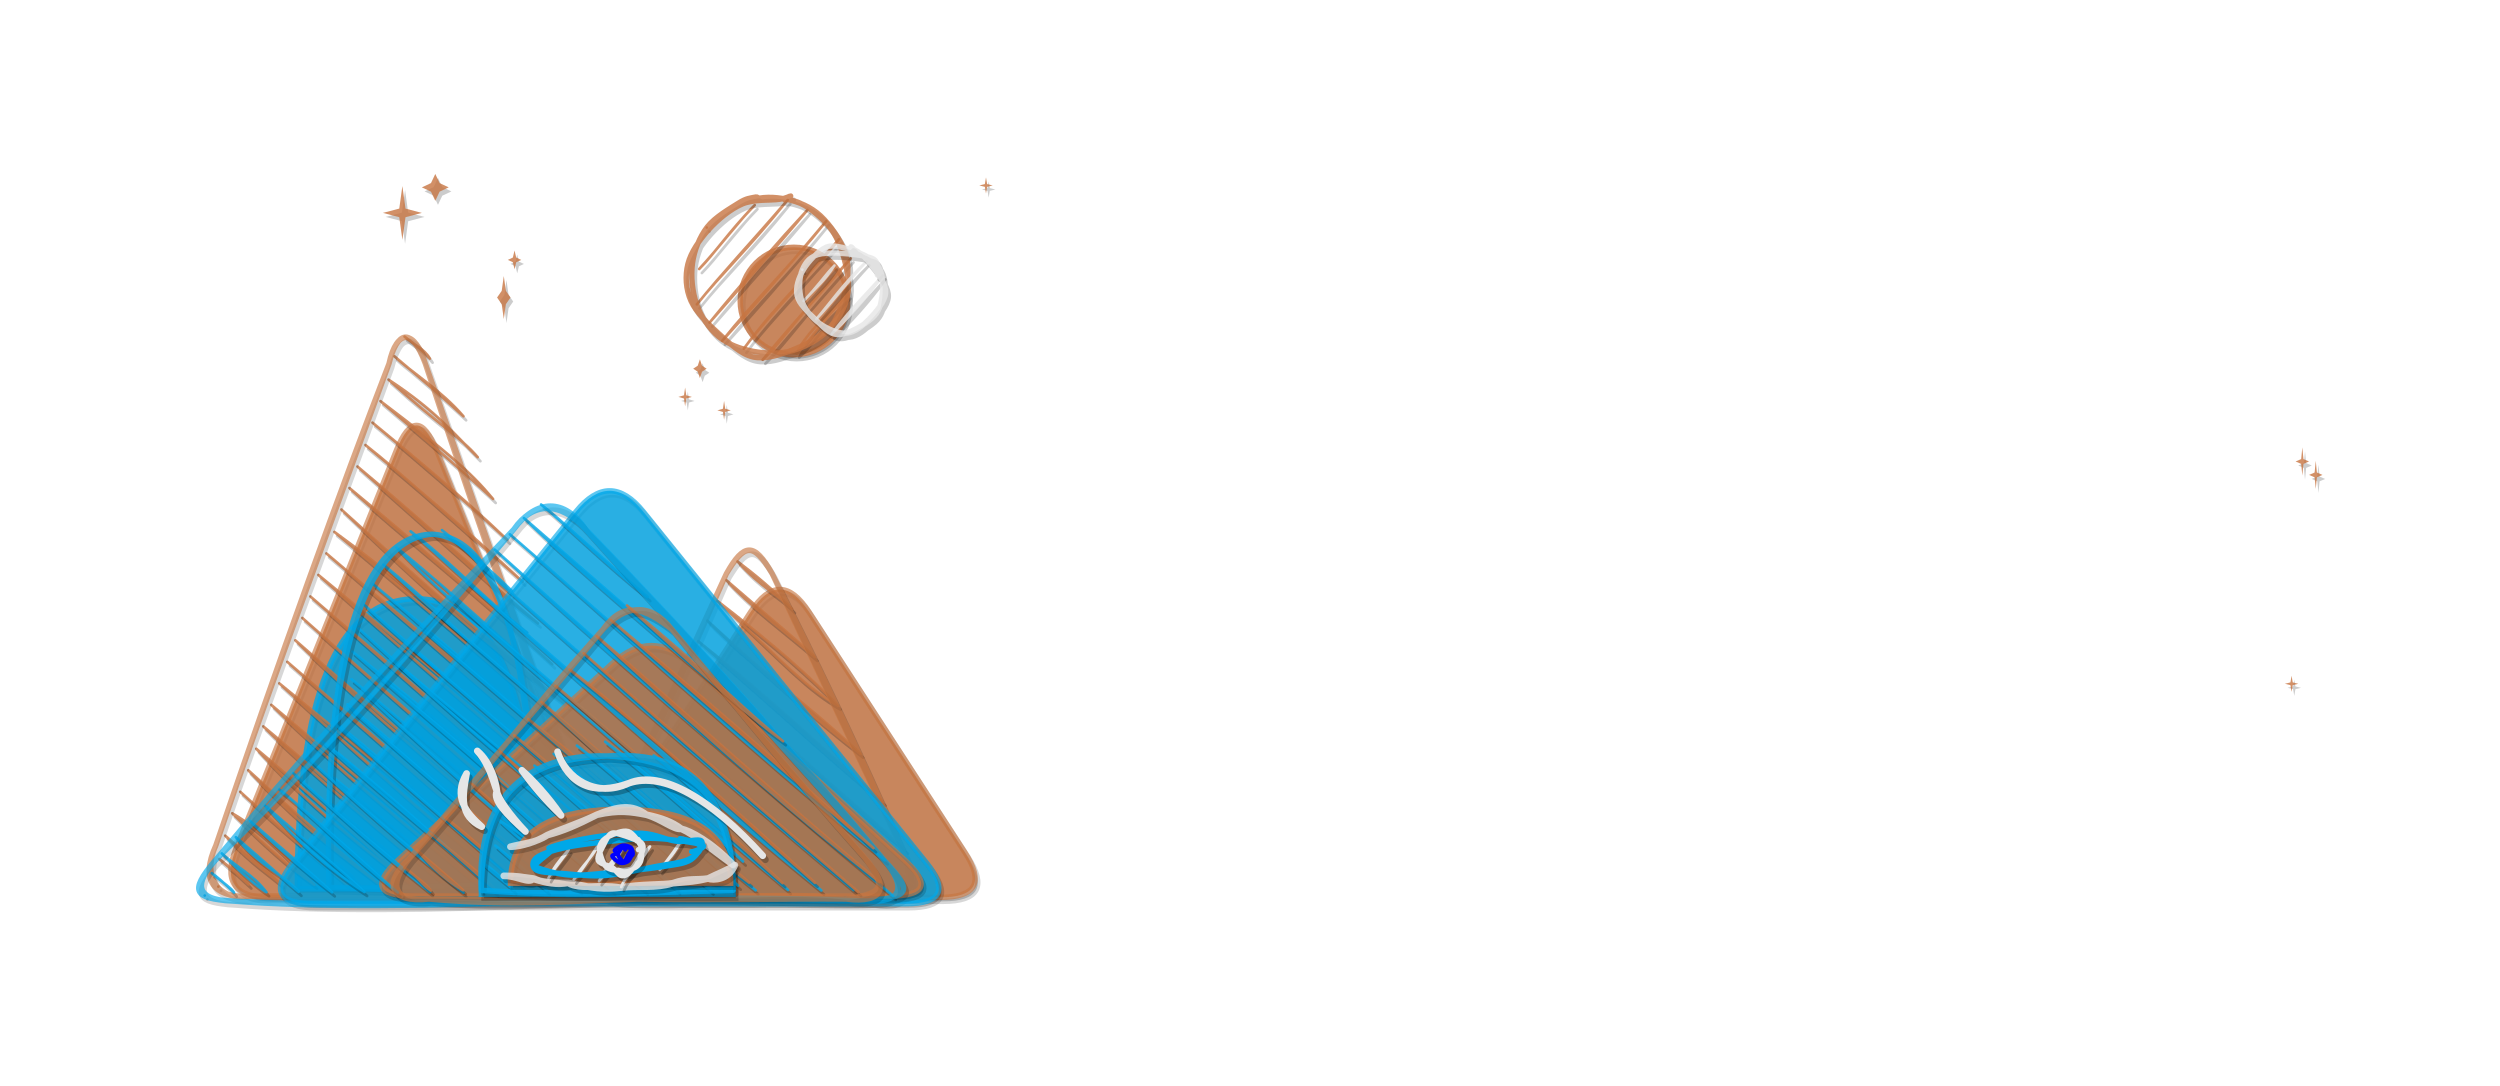 <?xml version="1.0" encoding="UTF-8"?>
<!-- Do not edit this file with editors other than draw.io -->
<!DOCTYPE svg PUBLIC "-//W3C//DTD SVG 1.1//EN" "http://www.w3.org/Graphics/SVG/1.1/DTD/svg11.dtd">
<svg xmlns="http://www.w3.org/2000/svg" xmlns:xlink="http://www.w3.org/1999/xlink" version="1.1" width="93062" height="40424" viewBox="-0.5 -0.5 93062 40424" content="&lt;mxfile host=&quot;app.diagrams.net&quot; modified=&quot;2024-01-07T05:20:15.026Z&quot; agent=&quot;Mozilla/5.0 (Macintosh; Intel Mac OS X 10_15_7) AppleWebKit/537.36 (KHTML, like Gecko) Chrome/120.0.0.0 Safari/537.36&quot; version=&quot;22.1.17&quot; etag=&quot;hYND_nX7btxT9bQglqpp&quot; type=&quot;google&quot;&gt;&lt;diagram name=&quot;Page-1&quot; id=&quot;jMJvg8IuogdXXBWEb56B&quot;&gt;7VxJc9s2FP41PgaDfTkmjt0c2mlmMtMeM7TESGxkUUPRsd1f30dxkbDIhExKlRf7YPIRAMn3vQ9vAegLdnn78FuRrOZ/5NN0cUHx9OGCfb6glCom4E8leawlBCtZS2ZFNm1kW8G37N+0bdhI77JpurYalnm+KLOVLZzky2U6KS1ZUhT5vd3sR76w77pKZqkn+DZJFr7072xazmuppmor/5Jms3l7ZyJNfeU2aRs3b7KeJ9P8fkfEri7YZZHnZX10+3CZLirttXqp+13vudo9WJEuy5gOtO7wK1ncNe/WPFf52L4sdAC9wsmn+3lWpt9WyaS6cg/Ygmxe3i7gjMBhsl7Vyv6RPaQw/qd1WeQ/Ow3xTnKZL/JiMzi7VErwqvOPbLEIyTsFVSc53DsrK6vRGE6bZ0+LMn3Y+/6k0yrYY5rfpmXxCE2aDh8kr7u0ptia2P0Oro1ovgNpK0saS5p1I2+VDQeNvsO6Zy9Z9+ufaTmZN9cmd8Wv9Dory2w5a0T/ZLPZ5i3oSEARTJCwsFK0FeyARYhqpXOLgp14CGT8f4bsSla/PmSd/Kwgaye5J7glKeLKh2tHPAQu0Q9XWWTJcvPafXgVeZmUWb6E0w8Gx9KmyO+W0wrezdl+DibFpPFzNVabhn/aAE6zAiymfoQ0WZebZ3j4nKwrZeKgBR1hxiRCOURkhASYSLn0gWXEDIdV9sM6A72vbNA2kAE3/2qwqI6/NMd79dJEEMlNOzA+WF+MOTQQPg26yGZXVxxrRNhwdak3z4JVWmSgtrSo3que8PAzySF7yCH75zymAmBTMw7Yuh/s6g0zCGZ/T27Sxdd8nTXKvMnLMr8FRbQNPi6yWXWhzB0jAGxX1WC3D7Mqwkc3yTqbIP59lWfL8vu6TIrvlQ/ZRPwYSe1hvsyX6TMDD4fRI4AGk5KFGWeIM7z9IX6QEQCQ8OHgmfMDT7MzB48bOyjkAN7JAGvHfUfsAMScsFCeFjHSj1ir70pRB/tDS5mOxjH+qK/82dC/cuQQjhOG8O6PtOM54095ELYgQwOYKIWYHgGXiErEgCjloNznjYU0PcYiqEbGrpIAhRFWno1wxn0DYYSi1oUOMpCIcsl4xB1iL2fDcsqRUjazlUbUn2ypZAFmC4b0GDNuRNHkndnHTdmNQtTJ2cE4jE/hYLETzAOpEapn5KT1mC3ZDgC36/Tip21GKbLJT5REinuQMwrBQMCzC0oQHoP/EeWaV15/OAK8YKoIa9srK9GxfJfSOFRbYmKMejg5bm1pHC/8Nukv7LyYSHABPvexRDwQtAlBq7LNcPuIKEe9+/7jThRCImIXuKjmSPiOAEJ1RAOOgBmMRqhMkojq1qvPvLs0pq01cu3hQEITNtGjLGDSiILVexb1NGKBRedjInbsgtXeeXHv5GdjfJIERmPkODSuWCiBEQLhwLojkSNEsq3mn4JiY+Wt/0iX04/VdqOLrgRrAdG6Glw3vc6qO+94huACv6VuMYhxQaDSqbP3qUyKWdpmgvHQ7WISYEcrK9IFmOMv+5YhkJo7fK1q3juWIW2rEMrZmLPO74pJ2vTaQu0PBG7OGUnaI9V68EYCgJPHnWabovz6iSc2drFVNBsd9j4YIQZJjrkQhkiDhZ3UCaaBBlpRBk3A+lnPYFxBc8OJMEpSoe0MQjRL6/u7G4YYRP2CYkWqctKQZwG4kZTVQITBa0mnViUgcKGaSQ2Py6hs9t5sqVorfkvczvbiuBxRTnx9XD4j3jqW93zecuyM5OQtY/FWOU+s8dMPZg5sDyRAHBsKjGCGC6OF079vnlASMaKZkpgJSeDI6S+RkIopIL0UtIk796sVH/j43daDcIfhhI0oI7/spdaL4YESwdr2LrzdU9C3tEr3Mzg6PIoo774jhN21NBGH0FNzbDRCEaXY6P2re7egHpCvObWXbWYikDzUA44ADiR7uloY3x+SYLjMNG2iHB84ypE0hAPvYAYWMA8HgIR3wwpDWyWFEYqPkSRG1GGfvzF5F+mGPYEUMGQLQNFpBsp3e/uGcPLt5G4AwkVocYQapAP7k3fEg2CLKI+OA9uGhhhfX/di1zXbh90hSNlAs7GwE9VyJsamCnKYJk6FpkocCJOMULwJeKRPU4IgAILp0AiIlbgkAYcYbjII7Ve/vW8M/0iw4x/l6fwje/Xb+UZByAZIhCrYx4kwWUQt9CUl7RfnnqWDysHROYmoG7DEp+rCIMU4cwbk2hlwrIy92smtjPRegPZk0pRLxAX4D6cftgpagzNaRt+t+bTWDIEBJxxLF1hOkLM8EG/TUiGFA7ZC0JHqUNRNSqqcY1zDfGW10bM3zGp/nm9CzFl0j7dJKpE/fXFjXCsfzSQJBOT+xC6aDX+j2WVECfDdLke0S97C2nwm4ORZ8rkGSsAUfb8McQA60pobwfacyU1fMV1LFAgcyLj2fI4FU/+78xN/PXTg57Thz4faXNv+nnY/AaIzkIgK6tv7vrIPsvb7j65A0/eBJQ0l+GPAF1EnPTl85imkQrCeGD7K7WmQMBL7xV6b4gzC7Aw/aVbizCnnbs0ghB7xK0s43f7LotoRbv/zE7v6Dw==&lt;/diagram&gt;&lt;/mxfile&gt;"><defs><filter id="dropShadow"><feGaussianBlur in="SourceAlpha" stdDeviation="1.7" result="blur"/><feOffset in="blur" dx="3" dy="3" result="offsetBlur"/><feFlood flood-color="#3D4574" flood-opacity="0.4" result="offsetColor"/><feComposite in="offsetColor" in2="offsetBlur" operator="in" result="offsetBlur"/><feBlend in="SourceGraphic" in2="offsetBlur"/></filter></defs><g filter="url(#dropShadow)"><ellipse cx="29550" cy="11200" rx="2000" ry="2000" fill-opacity="0.8" fill="#000000" stroke="#000000" stroke-opacity="0.8" stroke-width="200" pointer-events="all" transform="translate(100,150)" opacity="0.25"/><ellipse cx="29550" cy="11200" rx="2000" ry="2000" fill-opacity="0.8" fill="#c77541" stroke="#c77541" stroke-opacity="0.8" stroke-width="200" pointer-events="all"/><ellipse cx="28612.5" cy="10262.5" rx="2937.5" ry="2937.5" fill="none" stroke="none" pointer-events="all" transform="translate(100,150)" opacity="0.25"/><ellipse cx="28612.5" cy="10262.5" rx="2937.5" ry="2937.5" fill="none" stroke="none" pointer-events="all"/><path d="M 26305.71 8466.05 C 26305.71 8466.05 26305.71 8466.05 26305.71 8466.05 M 26305.71 8466.05 C 26305.71 8466.05 26305.71 8466.05 26305.71 8466.05 M 26023.8 10009.75 C 26700.6 9289.42 27569.65 8138.88 28090.39 7632.42 M 26023.8 10009.75 C 26611.75 9421.25 27073.45 8682.93 28090.39 7632.42 M 25938.71 11327.05 C 26834.22 10198.48 27752.31 9377.76 29317.41 7440.29 M 25938.71 11327.05 C 26902.55 10127.62 27991.19 8991.19 29317.41 7440.29 M 26411.26 12002.83 C 27694.39 10530.72 28815.53 9295.28 30052.39 7814.2 M 26411.26 12002.83 C 27647.52 10493.08 29014.06 8931.07 30052.39 7814.2 M 26883.82 12678.62 C 28117.78 11138.65 29316.02 10026.25 30754.57 8225.84 M 26883.82 12678.62 C 27968.73 11498.82 28997.46 10321.98 30754.57 8225.84 M 27684.4 12977.06 C 28972.94 11219.12 30535.34 9801.83 31227.12 8901.63 M 27684.4 12977.06 C 28292.6 12138.18 29150.65 11268.41 31227.12 8901.63 M 28386.58 13388.7 C 29604.11 11930.59 30597.12 10843.36 31666.87 9615.15 M 28386.58 13388.7 C 29157.44 12637.71 29814.87 11625.4 31666.87 9615.15 M 29646.41 13158.84 C 29988.63 12445.54 30511.14 11984.17 31548.98 10970.18 M 29646.41 13158.84 C 30176.68 12671.51 30532.72 12010.97 31548.98 10970.18" fill="none" stroke="#000000" stroke-opacity="0.8" stroke-width="100" stroke-linejoin="round" stroke-linecap="round" stroke-miterlimit="10" pointer-events="all" transform="translate(100,150)" opacity="0.25"/><path d="M 26305.71 8466.05 C 26305.71 8466.05 26305.71 8466.05 26305.71 8466.05 M 26305.71 8466.05 C 26305.71 8466.05 26305.71 8466.05 26305.71 8466.05 M 26023.8 10009.75 C 26700.6 9289.42 27569.65 8138.88 28090.39 7632.42 M 26023.8 10009.75 C 26611.75 9421.25 27073.45 8682.93 28090.39 7632.42 M 25938.71 11327.05 C 26834.22 10198.48 27752.31 9377.76 29317.41 7440.29 M 25938.71 11327.05 C 26902.55 10127.62 27991.19 8991.19 29317.41 7440.29 M 26411.26 12002.83 C 27694.39 10530.72 28815.53 9295.28 30052.39 7814.2 M 26411.26 12002.83 C 27647.52 10493.08 29014.06 8931.07 30052.39 7814.2 M 26883.82 12678.62 C 28117.78 11138.65 29316.02 10026.25 30754.57 8225.84 M 26883.82 12678.62 C 27968.73 11498.82 28997.46 10321.98 30754.57 8225.84 M 27684.4 12977.06 C 28972.94 11219.12 30535.34 9801.83 31227.12 8901.63 M 27684.4 12977.06 C 28292.6 12138.18 29150.65 11268.41 31227.12 8901.63 M 28386.58 13388.7 C 29604.11 11930.59 30597.12 10843.36 31666.87 9615.15 M 28386.58 13388.7 C 29157.44 12637.71 29814.87 11625.4 31666.87 9615.15 M 29646.41 13158.84 C 29988.63 12445.54 30511.14 11984.17 31548.98 10970.18 M 29646.41 13158.84 C 30176.68 12671.51 30532.72 12010.97 31548.98 10970.18" fill="none" stroke="#c77541" stroke-opacity="0.8" stroke-width="100" stroke-linejoin="round" stroke-linecap="round" stroke-miterlimit="10" pointer-events="all"/><path d="M 27901.14 7471.56 C 28336.75 7299.79 28837.58 7321.33 29276.8 7413.6 C 29716.02 7505.88 30170.25 7686.77 30536.46 8025.21 C 30902.67 8363.66 31323.22 8964.99 31474.04 9444.27 C 31624.87 9923.55 31548.31 10429.85 31441.42 10900.88 C 31334.54 11371.91 31152.91 11913.61 30832.72 12270.46 C 30512.53 12627.31 29985.53 12907.77 29520.29 13041.97 C 29055.04 13176.17 28503.63 13161.44 28041.23 13075.66 C 27578.84 12989.88 27097.81 12819.14 26745.91 12527.29 C 26394.01 12235.45 26091.71 11780.18 25929.85 11324.59 C 25768 10869.01 25709.43 10273.34 25774.78 9793.8 C 25840.13 9314.26 26035.6 8820.73 26321.95 8447.37 C 26608.3 8074 27204.25 7737.47 27492.89 7553.63 C 27781.52 7369.8 27931.97 7374.61 28053.76 7344.36 C 28175.55 7314.1 28209.91 7334.06 28223.61 7372.11 M 29419.37 7446.06 C 29899.76 7521.6 30350.24 7908.69 30665.95 8216.16 C 30981.67 8523.62 31163.26 8849.84 31313.65 9290.85 C 31464.04 9731.85 31632.35 10386.5 31568.32 10862.19 C 31504.29 11337.88 31274.65 11784.83 30929.48 12144.99 C 30584.3 12505.14 29980.52 12833.11 29497.27 13023.14 C 29014.03 13213.17 28485.55 13384.74 28030 13285.17 C 27574.45 13185.61 27149.42 12773.39 26763.97 12425.76 C 26378.53 12078.12 25910.78 11632.96 25717.31 11199.36 C 25523.83 10765.75 25493.41 10266.15 25603.13 9824.11 C 25712.84 9382.06 26038.89 8919.09 26375.61 8547.07 C 26712.34 8175.05 27183.84 7780.66 27623.48 7591.99 C 28063.12 7403.31 28712.75 7465.03 29013.44 7415.03 C 29314.14 7365.03 29395.26 7287.93 29427.64 7292 C 29460.02 7296.08 29220.74 7353.59 29207.74 7439.49" fill="none" stroke="#000000" stroke-opacity="0.8" stroke-width="200" stroke-linejoin="round" stroke-linecap="round" stroke-miterlimit="10" pointer-events="all" transform="translate(100,150)" opacity="0.25"/><path d="M 27901.14 7471.56 C 28336.75 7299.79 28837.58 7321.33 29276.8 7413.6 C 29716.02 7505.88 30170.25 7686.77 30536.46 8025.21 C 30902.67 8363.66 31323.22 8964.99 31474.04 9444.27 C 31624.87 9923.55 31548.31 10429.85 31441.42 10900.88 C 31334.54 11371.91 31152.91 11913.61 30832.72 12270.46 C 30512.53 12627.31 29985.53 12907.77 29520.29 13041.97 C 29055.04 13176.17 28503.63 13161.44 28041.23 13075.66 C 27578.84 12989.88 27097.81 12819.14 26745.91 12527.29 C 26394.01 12235.45 26091.71 11780.18 25929.85 11324.59 C 25768 10869.01 25709.43 10273.34 25774.78 9793.8 C 25840.13 9314.26 26035.6 8820.73 26321.95 8447.37 C 26608.3 8074 27204.25 7737.47 27492.89 7553.63 C 27781.52 7369.8 27931.97 7374.61 28053.76 7344.36 C 28175.55 7314.1 28209.91 7334.06 28223.61 7372.11 M 29419.37 7446.06 C 29899.76 7521.6 30350.24 7908.69 30665.95 8216.16 C 30981.67 8523.62 31163.26 8849.84 31313.65 9290.85 C 31464.04 9731.85 31632.35 10386.5 31568.32 10862.19 C 31504.29 11337.88 31274.65 11784.83 30929.48 12144.99 C 30584.3 12505.14 29980.52 12833.11 29497.27 13023.14 C 29014.03 13213.17 28485.55 13384.74 28030 13285.17 C 27574.45 13185.61 27149.42 12773.39 26763.97 12425.76 C 26378.53 12078.12 25910.78 11632.96 25717.31 11199.36 C 25523.83 10765.75 25493.41 10266.15 25603.13 9824.11 C 25712.84 9382.06 26038.89 8919.09 26375.61 8547.07 C 26712.34 8175.05 27183.84 7780.66 27623.48 7591.99 C 28063.12 7403.31 28712.75 7465.03 29013.44 7415.03 C 29314.14 7365.03 29395.26 7287.93 29427.64 7292 C 29460.02 7296.08 29220.74 7353.59 29207.74 7439.49" fill="none" stroke="#c77541" stroke-opacity="0.8" stroke-width="200" stroke-linejoin="round" stroke-linecap="round" stroke-miterlimit="10" pointer-events="all"/><ellipse cx="31311.75" cy="10761.75" rx="1561.75" ry="1561.75" fill="none" stroke="none" pointer-events="all" transform="translate(100,150)" opacity="0.25"/><ellipse cx="31311.75" cy="10761.75" rx="1561.75" ry="1561.75" fill="none" stroke="none" pointer-events="all"/><path d="M 29863.2 10034.76 C 29863.2 10034.76 29863.2 10034.76 29863.2 10034.76 M 29863.2 10034.76 C 29863.2 10034.76 29863.2 10034.76 29863.2 10034.76 M 29909.32 11201.11 C 30452.11 10638.78 30729 10213.31 31057.42 9880.37 M 29909.32 11201.11 C 30355.76 10714.94 30686.16 10462.85 31057.42 9880.37 M 30381.87 11876.9 C 30893.79 11282.2 31390.96 10552.74 32251.64 9725.98 M 30381.87 11876.9 C 31055.84 11153.36 31544.27 10485.64 32251.64 9725.98 M 30952.84 12439.48 C 31603.42 11549.86 32442.32 10717.54 32855.41 10250.82 M 30952.84 12439.48 C 31544.76 11854.33 32231.2 11124.58 32855.41 10250.82" fill="none" stroke="#000000" stroke-opacity="0.8" stroke-width="100" stroke-linejoin="round" stroke-linecap="round" stroke-miterlimit="10" pointer-events="all" transform="translate(100,150)" opacity="0.25"/><path d="M 29863.2 10034.76 C 29863.2 10034.76 29863.2 10034.76 29863.2 10034.76 M 29863.2 10034.76 C 29863.2 10034.76 29863.2 10034.76 29863.2 10034.76 M 29909.32 11201.11 C 30452.11 10638.78 30729 10213.31 31057.42 9880.37 M 29909.32 11201.11 C 30355.76 10714.94 30686.16 10462.85 31057.42 9880.37 M 30381.87 11876.9 C 30893.79 11282.2 31390.96 10552.74 32251.64 9725.98 M 30381.87 11876.9 C 31055.84 11153.36 31544.27 10485.64 32251.64 9725.98 M 30952.84 12439.48 C 31603.42 11549.86 32442.32 10717.54 32855.41 10250.82 M 30952.84 12439.48 C 31544.76 11854.33 32231.2 11124.58 32855.41 10250.82" fill="none" stroke="#e6e6e6" stroke-opacity="0.8" stroke-width="100" stroke-linejoin="round" stroke-linecap="round" stroke-miterlimit="10" pointer-events="all"/><path d="M 31702.65 9267.96 C 31993.85 9325.03 32273.57 9655.69 32484.04 9927.41 C 32694.5 10199.14 32987.22 10574.1 32965.44 10898.29 C 32943.66 11222.47 32596.46 11622.37 32353.35 11872.51 C 32110.25 12122.65 31819.53 12375.58 31506.83 12399.13 C 31194.12 12422.67 30756.26 12220.76 30477.12 12013.77 C 30197.99 11806.78 29934.35 11487.03 29832.03 11157.2 C 29729.71 10827.36 29738.09 10320.45 29863.2 10034.75 C 29988.32 9749.06 30153.74 9515.15 30582.73 9443.02 C 31011.71 9370.9 32091.45 9469.7 32437.13 9602 C 32782.81 9734.3 32683.19 10221.98 32656.78 10236.82 M 31881.73 9378.57 C 32212.08 9483.68 32562.8 9686.43 32720.42 9961.7 C 32878.03 10236.96 32871.32 10716.67 32827.44 11030.15 C 32783.56 11343.64 32727.25 11605.64 32457.14 11842.61 C 32187.04 12079.59 31562.06 12448.93 31206.82 12452.01 C 30851.59 12455.08 30581.91 12101.96 30325.72 11861.04 C 30069.54 11620.12 29740 11311.08 29669.69 11006.47 C 29599.38 10701.86 29722.7 10335.18 29903.87 10033.37 C 30085.03 9731.56 30460.47 9321.74 30756.66 9195.59 C 31052.84 9069.45 31529.11 9277.29 31680.99 9276.52 C 31832.87 9275.75 31662.67 9155.31 31667.96 9190.97" fill="none" stroke="#000000" stroke-opacity="0.8" stroke-width="200" stroke-linejoin="round" stroke-linecap="round" stroke-miterlimit="10" pointer-events="all" transform="translate(100,150)" opacity="0.25"/><path d="M 31702.65 9267.96 C 31993.85 9325.03 32273.57 9655.69 32484.04 9927.41 C 32694.5 10199.14 32987.22 10574.1 32965.44 10898.29 C 32943.66 11222.47 32596.46 11622.37 32353.35 11872.51 C 32110.25 12122.65 31819.53 12375.58 31506.83 12399.13 C 31194.12 12422.67 30756.26 12220.76 30477.12 12013.77 C 30197.99 11806.78 29934.35 11487.03 29832.03 11157.2 C 29729.71 10827.36 29738.09 10320.45 29863.2 10034.75 C 29988.32 9749.06 30153.74 9515.15 30582.73 9443.02 C 31011.71 9370.9 32091.45 9469.7 32437.13 9602 C 32782.81 9734.3 32683.19 10221.98 32656.78 10236.82 M 31881.73 9378.57 C 32212.08 9483.68 32562.8 9686.43 32720.42 9961.7 C 32878.03 10236.96 32871.32 10716.67 32827.44 11030.15 C 32783.56 11343.64 32727.25 11605.64 32457.14 11842.61 C 32187.04 12079.59 31562.06 12448.93 31206.82 12452.01 C 30851.59 12455.08 30581.91 12101.96 30325.72 11861.04 C 30069.54 11620.12 29740 11311.08 29669.69 11006.47 C 29599.38 10701.86 29722.7 10335.18 29903.87 10033.37 C 30085.03 9731.56 30460.47 9321.74 30756.66 9195.59 C 31052.84 9069.45 31529.11 9277.29 31680.99 9276.52 C 31832.87 9275.75 31662.67 9155.31 31667.96 9190.97" fill="none" stroke="#e6e6e6" stroke-opacity="0.8" stroke-width="200" stroke-linejoin="round" stroke-linecap="round" stroke-miterlimit="10" pointer-events="all"/><path d="M 22875 27250 L 22875 21275 Q 22875 19275 24553.13 20363.06 L 33496.87 26161.94 Q 35175 27250 33496.87 28338.06 L 24553.13 34136.94 Q 22875 35225 22875 33225 Z" fill-opacity="0.8" fill="#000000" stroke="#000000" stroke-opacity="0.64" stroke-width="200" stroke-miterlimit="10" transform="translate(100,150)rotate(-90,29025,27250)" pointer-events="all" opacity="0.25"/><path d="M 22875 27250 L 22875 21275 Q 22875 19275 24553.13 20363.06 L 33496.87 26161.94 Q 35175 27250 33496.87 28338.06 L 24553.13 34136.94 Q 22875 35225 22875 33225 Z" fill-opacity="0.8" fill="#c77541" stroke="#c77541" stroke-opacity="0.64" stroke-width="200" stroke-miterlimit="10" transform="rotate(-90,29025,27250)" pointer-events="all"/><path d="M 6250 24153.25 L 6250 18700 Q 6250 16700 8105.11 17447.38 L 22894.89 23405.87 Q 24750 24153.25 22894.89 24900.63 L 8105.11 30859.12 Q 6250 31606.5 6250 29606.5 Z" fill-opacity="0.8" fill="#000000" stroke="#000000" stroke-opacity="0.64" stroke-width="200" stroke-miterlimit="10" transform="translate(100,150)rotate(-90,15500,24153.25)" pointer-events="all" opacity="0.25"/><path d="M 6250 24153.25 L 6250 18700 Q 6250 16700 8105.11 17447.38 L 22894.89 23405.87 Q 24750 24153.25 22894.89 24900.63 L 8105.11 30859.12 Q 6250 31606.5 6250 29606.5 Z" fill-opacity="0.8" fill="#c77541" stroke="#c77541" stroke-opacity="0.64" stroke-width="200" stroke-miterlimit="10" transform="rotate(-90,15500,24153.25)" pointer-events="all"/><path d="M 25800 13721.5 L 25970 13609.5 L 26050 13371.5 L 26130 13609.5 L 26300 13721.5 L 26130 13833.5 L 26050 14071.5 L 25970 13833.5 Z" fill-opacity="0.8" fill="#000000" stroke="none" pointer-events="all" transform="translate(100,150)" opacity="0.25"/><path d="M 25800 13721.5 L 25970 13609.5 L 26050 13371.5 L 26130 13609.5 L 26300 13721.5 L 26130 13833.5 L 26050 14071.5 L 25970 13833.5 Z" fill-opacity="0.8" fill="#c77541" stroke="none" pointer-events="all"/><path d="M 26700 15271.5 L 26907.5 15212 L 26950 14921.5 L 26992.5 15212 L 27200 15271.5 L 26992.5 15331 L 26950 15621.5 L 26907.5 15331 Z" fill-opacity="0.8" fill="#000000" stroke="none" pointer-events="all" transform="translate(100,150)" opacity="0.25"/><path d="M 26700 15271.5 L 26907.5 15212 L 26950 14921.5 L 26992.5 15212 L 27200 15271.5 L 26992.5 15331 L 26950 15621.5 L 26907.5 15331 Z" fill-opacity="0.8" fill="#c77541" stroke="none" pointer-events="all"/><path d="M 25250 14771.5 L 25457.5 14712 L 25500 14421.5 L 25542.5 14712 L 25750 14771.5 L 25542.5 14831 L 25500 15121.5 L 25457.5 14831 Z" fill-opacity="0.8" fill="#000000" stroke="none" pointer-events="all" transform="translate(100,150)" opacity="0.25"/><path d="M 25250 14771.5 L 25457.5 14712 L 25500 14421.5 L 25542.5 14712 L 25750 14771.5 L 25542.5 14831 L 25500 15121.5 L 25457.5 14831 Z" fill-opacity="0.8" fill="#c77541" stroke="none" pointer-events="all"/><path d="M 10100 23250 Q 20896 23250 20896 27684.5 Q 20896 32119 10100 32119 Z" fill-opacity="0.8" fill="#000000" stroke="#000000" stroke-opacity="0.8" stroke-width="200" stroke-miterlimit="10" transform="translate(100,150)rotate(-90,15498,27684.5)" pointer-events="all" opacity="0.25"/><path d="M 10100 23250 Q 20896 23250 20896 27684.5 Q 20896 32119 10100 32119 Z" fill-opacity="0.8" fill="#00a8e8" stroke="#00a8e8" stroke-opacity="0.8" stroke-width="200" stroke-miterlimit="10" transform="rotate(-90,15498,27684.5)" pointer-events="all"/><path d="M 4303 22503.75 L 4303 16703.5 Q 4303 14703.5 6185.1 15380.04 L 24120.9 21827.21 Q 26003 22503.75 24120.9 23180.29 L 6185.1 29627.46 Q 4303 30304 4303 28304 Z" fill="none" stroke="none" transform="translate(100,150)rotate(-90,15153,22503.75)" pointer-events="all" opacity="0.25"/><path d="M 4303 22503.75 L 4303 16703.5 Q 4303 14703.5 6185.1 15380.04 L 24120.9 21827.21 Q 26003 22503.75 24120.9 23180.29 L 6185.1 29627.46 Q 4303 30304 4303 28304 Z" fill="none" stroke="none" transform="rotate(-90,15153,22503.75)" pointer-events="all"/><path d="M 4656 15474.11 C 4656 15474.11 4656 15474.11 4656 15474.11 M 4656 15474.11 C 4656 15474.11 4656 15474.11 4656 15474.11 M 4734.92 16602.73 C 5047.58 16347.86 5135.03 16133.43 5686.21 15508.4 M 4734.92 16602.73 C 5019.61 16277.03 5316.53 16006.63 5686.21 15508.4 M 4748.23 17806.81 C 5323.12 17323.39 5703.97 16682.6 6552.4 15731.36 M 4748.23 17806.81 C 5170.97 17327.08 5587.36 16649.8 6552.4 15731.36 M 4728.75 19048.63 C 5641.64 18049.98 6707.06 17184.77 7385.79 15992.06 M 4728.75 19048.63 C 5499.48 17946.7 6458.07 16931.47 7385.79 15992.06 M 4709.26 20290.46 C 5435.67 19482.63 6095.37 18573.87 8186.37 16290.5 M 4709.26 20290.46 C 5786.37 19013.16 6920.82 17645.3 8186.37 16290.5 M 4722.57 21494.54 C 5721.33 20200.16 6815.94 18634.96 8986.96 16588.93 M 4722.57 21494.54 C 5944.56 19962.88 7336.8 18407.44 8986.96 16588.93 M 4637.48 22811.83 C 6328.59 20468.17 8133.85 18412.66 9787.54 16887.36 M 4637.48 22811.83 C 6232.77 20903.39 7926.75 19125.68 9787.54 16887.36 M 4650.79 24015.92 C 6741.35 21450.09 9025.68 18755.63 10620.93 17148.06 M 4650.79 24015.92 C 6953.55 21436.97 9294.6 18748.59 10620.93 17148.06 M 4664.11 25220.01 C 6287.17 23624.67 7705.7 21827.46 11421.52 17446.5 M 4664.11 25220.01 C 6877.36 22499.54 9186.1 19738.46 11421.52 17446.5 M 4677.42 26424.09 C 7481.69 23562.9 10043.64 20411.37 12222.1 17744.93 M 4677.42 26424.09 C 6518.23 24093.97 8407.93 21931.33 12222.1 17744.93 M 4657.93 27665.91 C 7065.54 24871.16 9303.77 22254.09 13022.69 18043.37 M 4657.93 27665.91 C 7500.94 24454.39 10284.19 21221.14 13022.69 18043.37 M 4572.84 28983.21 C 8081.35 24735.5 11501.42 20700.99 13823.27 18341.8 M 4572.84 28983.21 C 7030.61 26214.36 9305.66 23508.76 13823.27 18341.8 M 4946.99 29772.2 C 7570.49 26636.68 10232.94 23540.91 14656.66 18602.5 M 4946.99 29772.2 C 6922.75 27352.66 9049.49 24952.39 14656.66 18602.5 M 5714.77 30108.37 C 8362.36 27189.97 11110.74 23948.85 15457.24 18900.93 M 5714.77 30108.37 C 9010.76 26214.69 12499.85 22284.15 15457.24 18900.93 M 6744.97 30142.66 C 9947.39 26844.09 13029.42 23138.26 16257.83 19199.37 M 6744.97 30142.66 C 8989.38 27601.23 11078.75 25027 16257.83 19199.37 M 8300.03 29573.17 C 11586.07 26174.29 14422.05 22577.67 17058.42 19497.8 M 8300.03 29573.17 C 11493.26 25904.4 14815.53 22134.78 17058.42 19497.8 M 9855.08 29003.69 C 12755.58 26075.91 15467.46 23074.85 17859 19796.24 M 9855.08 29003.69 C 11938.38 26829.53 13781.8 24675.51 17859 19796.24 M 11377.33 28471.95 C 12940.2 26398.1 14734.83 24197.08 18692.39 20056.94 M 11377.33 28471.95 C 13686.07 25690.42 16031.1 22988.34 18692.39 20056.94 M 12932.38 27902.47 C 15584.28 25071.39 17762.68 22251.31 19492.97 20355.37 M 12932.38 27902.47 C 14791.96 25847.35 16667.53 23775.13 19492.97 20355.37 M 14454.63 27370.72 C 15487.72 25999.25 16954.83 24436.28 20293.56 20653.8 M 14454.63 27370.72 C 16107.34 25408.62 17832.61 23595.05 20293.56 20653.8 M 16009.69 26801.24 C 17974.12 24547.22 20072.61 22260.71 21094.15 20952.24 M 16009.69 26801.24 C 18020.48 24629.49 19847.46 22441.2 21094.15 20952.24 M 17564.74 26231.76 C 19338.89 24373.69 20962.67 22382.41 21927.53 21212.94 M 17564.74 26231.76 C 18988.07 24681.75 20480.67 22964.77 21927.53 21212.94 M 19086.99 25700.01 C 20122.76 24840.74 20871.51 23955.95 22728.12 21511.37 M 19086.99 25700.01 C 20328.9 24349.81 21385.6 23084.35 22728.12 21511.37 M 20642.04 25130.53 C 21489.67 24257.15 22331.47 23632.56 23528.7 21809.81 M 20642.04 25130.53 C 21360.9 24524.97 21838.07 23685.21 23528.7 21809.81 M 22164.3 24598.78 C 23140.74 23761.41 23804.01 22655.26 24394.9 22032.77 M 22164.3 24598.78 C 22754.57 23960.49 23305.34 23331.14 24394.9 22032.77 M 24309.8 23350.06 C 24703.16 23123.75 24805.33 22753.25 25129.88 22406.67 M 24309.8 23350.06 C 24548.41 23143.04 24768.24 22898.77 25129.88 22406.67" fill="none" stroke="#000000" stroke-opacity="0.8" stroke-width="100" stroke-linejoin="round" stroke-linecap="round" stroke-miterlimit="10" transform="translate(100,150)rotate(-90,15153,22503.75)" pointer-events="all" opacity="0.25"/><path d="M 4656 15474.11 C 4656 15474.11 4656 15474.11 4656 15474.11 M 4656 15474.11 C 4656 15474.11 4656 15474.11 4656 15474.11 M 4734.92 16602.73 C 5047.58 16347.86 5135.03 16133.43 5686.21 15508.4 M 4734.92 16602.73 C 5019.61 16277.03 5316.53 16006.63 5686.21 15508.4 M 4748.23 17806.81 C 5323.12 17323.39 5703.97 16682.6 6552.4 15731.36 M 4748.23 17806.81 C 5170.97 17327.08 5587.36 16649.8 6552.4 15731.36 M 4728.75 19048.63 C 5641.64 18049.98 6707.06 17184.77 7385.79 15992.06 M 4728.75 19048.63 C 5499.48 17946.7 6458.07 16931.47 7385.79 15992.06 M 4709.26 20290.46 C 5435.67 19482.63 6095.37 18573.87 8186.37 16290.5 M 4709.26 20290.46 C 5786.37 19013.16 6920.82 17645.3 8186.37 16290.5 M 4722.57 21494.54 C 5721.33 20200.16 6815.94 18634.96 8986.96 16588.93 M 4722.57 21494.54 C 5944.56 19962.88 7336.8 18407.44 8986.96 16588.93 M 4637.48 22811.83 C 6328.59 20468.17 8133.85 18412.66 9787.54 16887.36 M 4637.48 22811.83 C 6232.77 20903.39 7926.75 19125.68 9787.54 16887.36 M 4650.79 24015.92 C 6741.35 21450.09 9025.68 18755.63 10620.93 17148.06 M 4650.79 24015.92 C 6953.55 21436.97 9294.6 18748.59 10620.93 17148.06 M 4664.11 25220.01 C 6287.17 23624.67 7705.7 21827.46 11421.52 17446.5 M 4664.11 25220.01 C 6877.36 22499.54 9186.1 19738.46 11421.52 17446.5 M 4677.42 26424.09 C 7481.69 23562.9 10043.64 20411.37 12222.1 17744.93 M 4677.42 26424.09 C 6518.23 24093.97 8407.93 21931.33 12222.1 17744.93 M 4657.93 27665.91 C 7065.54 24871.16 9303.77 22254.09 13022.69 18043.37 M 4657.93 27665.91 C 7500.94 24454.39 10284.19 21221.14 13022.69 18043.37 M 4572.84 28983.21 C 8081.35 24735.5 11501.42 20700.99 13823.27 18341.8 M 4572.84 28983.21 C 7030.61 26214.36 9305.66 23508.76 13823.27 18341.8 M 4946.99 29772.2 C 7570.49 26636.68 10232.94 23540.91 14656.66 18602.5 M 4946.99 29772.2 C 6922.75 27352.66 9049.49 24952.39 14656.66 18602.5 M 5714.77 30108.37 C 8362.36 27189.97 11110.74 23948.85 15457.24 18900.93 M 5714.77 30108.37 C 9010.76 26214.69 12499.85 22284.15 15457.24 18900.93 M 6744.97 30142.66 C 9947.39 26844.09 13029.42 23138.26 16257.83 19199.37 M 6744.97 30142.66 C 8989.38 27601.23 11078.75 25027 16257.83 19199.37 M 8300.03 29573.17 C 11586.07 26174.29 14422.05 22577.67 17058.42 19497.8 M 8300.03 29573.17 C 11493.26 25904.4 14815.53 22134.78 17058.42 19497.8 M 9855.08 29003.69 C 12755.58 26075.91 15467.46 23074.85 17859 19796.24 M 9855.08 29003.69 C 11938.38 26829.53 13781.8 24675.51 17859 19796.24 M 11377.33 28471.95 C 12940.2 26398.1 14734.83 24197.08 18692.39 20056.94 M 11377.33 28471.95 C 13686.07 25690.42 16031.1 22988.34 18692.39 20056.94 M 12932.38 27902.47 C 15584.28 25071.39 17762.68 22251.31 19492.97 20355.37 M 12932.38 27902.47 C 14791.96 25847.35 16667.53 23775.13 19492.97 20355.37 M 14454.63 27370.72 C 15487.72 25999.25 16954.83 24436.28 20293.56 20653.8 M 14454.63 27370.72 C 16107.34 25408.62 17832.61 23595.05 20293.56 20653.8 M 16009.69 26801.24 C 17974.12 24547.22 20072.61 22260.71 21094.15 20952.24 M 16009.69 26801.24 C 18020.48 24629.49 19847.46 22441.2 21094.15 20952.24 M 17564.74 26231.76 C 19338.89 24373.69 20962.67 22382.41 21927.53 21212.94 M 17564.74 26231.76 C 18988.07 24681.75 20480.67 22964.77 21927.53 21212.94 M 19086.99 25700.01 C 20122.76 24840.74 20871.51 23955.95 22728.12 21511.37 M 19086.99 25700.01 C 20328.9 24349.81 21385.6 23084.35 22728.12 21511.37 M 20642.04 25130.53 C 21489.67 24257.15 22331.47 23632.56 23528.7 21809.81 M 20642.04 25130.53 C 21360.9 24524.97 21838.07 23685.21 23528.7 21809.81 M 22164.3 24598.78 C 23140.74 23761.41 23804.01 22655.26 24394.9 22032.77 M 22164.3 24598.78 C 22754.57 23960.49 23305.34 23331.14 24394.9 22032.77 M 24309.8 23350.06 C 24703.16 23123.75 24805.33 22753.25 25129.88 22406.67 M 24309.8 23350.06 C 24548.41 23143.04 24768.24 22898.77 25129.88 22406.67" fill="none" stroke="#c77541" stroke-opacity="0.8" stroke-width="100" stroke-linejoin="round" stroke-linecap="round" stroke-miterlimit="10" transform="rotate(-90,15153,22503.75)" pointer-events="all"/><path d="M 4303 22503.5 M 4303 22503.5 C 4302.31 20296.19 4319.04 18135.26 4303 16703.5 M 4303 22503.5 C 4372.53 20425.46 4318.54 18297.12 4303 16703.5 M 4303 16703.5 C 4205.79 15280.25 4888.39 14787.53 6185 15380 M 4303 16703.5 C 4086.66 15546.98 4970.78 14834.8 6185 15380 M 6185 15380 C 13007.7 17697.7 19564.42 20062.61 24121 21827 M 6185 15380 C 11199.38 17077.65 16180.08 18928.92 24121 21827 M 24121 21827 C 25314.74 22130.14 25564.08 22641.8 24121 23180.5 M 24121 21827 C 25472.46 22113.9 25379.47 22814.62 24121 23180.5 M 24121 23180.5 C 19848.81 24701.66 15513.18 26135.28 6185 29627.5 M 24121 23180.5 C 17287.14 25411.94 10522.95 27835.43 6185 29627.5 M 6185 29627.5 C 4734.19 30259.91 4240.97 29791.52 4303 28304 M 6185 29627.5 C 5133.54 29881.62 4270.6 29511.4 4303 28304 M 4303 28304 C 4351.11 26825.39 4091.31 25418.98 4303 22503.5 M 4303 28304 C 4340.09 26880.28 4329.04 25395.08 4303 22503.5" fill="none" stroke="#000000" stroke-opacity="0.64" stroke-width="200" stroke-linejoin="round" stroke-linecap="round" stroke-miterlimit="10" transform="translate(100,150)rotate(-90,15153,22503.75)" pointer-events="all" opacity="0.25"/><path d="M 4303 22503.5 M 4303 22503.5 C 4302.31 20296.19 4319.04 18135.26 4303 16703.5 M 4303 22503.5 C 4372.53 20425.46 4318.54 18297.12 4303 16703.5 M 4303 16703.5 C 4205.79 15280.25 4888.39 14787.53 6185 15380 M 4303 16703.5 C 4086.66 15546.98 4970.78 14834.8 6185 15380 M 6185 15380 C 13007.7 17697.7 19564.42 20062.61 24121 21827 M 6185 15380 C 11199.38 17077.65 16180.08 18928.92 24121 21827 M 24121 21827 C 25314.74 22130.14 25564.08 22641.8 24121 23180.5 M 24121 21827 C 25472.46 22113.9 25379.47 22814.62 24121 23180.5 M 24121 23180.5 C 19848.81 24701.66 15513.18 26135.28 6185 29627.5 M 24121 23180.5 C 17287.14 25411.94 10522.95 27835.43 6185 29627.5 M 6185 29627.5 C 4734.19 30259.91 4240.97 29791.52 4303 28304 M 6185 29627.5 C 5133.54 29881.62 4270.6 29511.4 4303 28304 M 4303 28304 C 4351.11 26825.39 4091.31 25418.98 4303 22503.5 M 4303 28304 C 4340.09 26880.28 4329.04 25395.08 4303 22503.5" fill="none" stroke="#c77541" stroke-opacity="0.64" stroke-width="200" stroke-linejoin="round" stroke-linecap="round" stroke-miterlimit="10" transform="rotate(-90,15153,22503.75)" pointer-events="all"/><path d="M 9511.5 22611.5 Q 22661.5 22611.5 22661.5 26457.5 Q 22661.5 30303.5 9511.5 30303.5 Z" fill="none" stroke="none" transform="translate(100,150)rotate(-90,16086.5,26457.5)" pointer-events="all" opacity="0.25"/><path d="M 9511.5 22611.5 Q 22661.5 22611.5 22661.5 26457.5 Q 22661.5 30303.5 9511.5 30303.5 Z" fill="none" stroke="none" transform="rotate(-90,16086.5,26457.5)" pointer-events="all"/><path d="M 9511.5 22611.5 C 9511.5 22611.5 9511.5 22611.5 9511.5 22611.5 M 9511.5 22611.5 C 9511.5 22611.5 9511.5 22611.5 9511.5 22611.5 M 9524.81 23815.59 C 9881.29 23479.63 10226.05 23300.51 10541.71 22645.79 M 9524.81 23815.59 C 9817.8 23496.64 10064.27 23216.84 10541.71 22645.79 M 9505.33 25057.41 C 10306.11 24002.95 11014.91 23279.48 11604.72 22642.34 M 9505.33 25057.41 C 10287.63 24182.35 10957.41 23396.46 11604.72 22642.34 M 9518.64 26261.49 C 10272.33 25491.92 10826.59 24838.26 12634.92 22676.62 M 9518.64 26261.49 C 10272.25 25416.97 10910.54 24746.62 12634.92 22676.62 M 9499.15 27503.31 C 11087.72 25780.87 12674.7 23946.45 13599.52 22786.38 M 9499.15 27503.31 C 10749.03 25928.07 12096.64 24313.74 13599.52 22786.38 M 9512.47 28707.4 C 10570.76 27501.93 11955.84 25970.04 14596.92 22858.4 M 9512.47 28707.4 C 10740.3 27431.67 12023.75 25872.39 14596.92 22858.4 M 9525.78 29911.49 C 11183.12 27766.04 13280.32 25836.46 15594.33 22930.42 M 9525.78 29911.49 C 11358.34 27931.76 12973.5 25835.26 15594.33 22930.42 M 9932.73 30662.75 C 12398.12 27615.54 14844.65 24995.27 16329.31 23304.33 M 9932.73 30662.75 C 12107.14 28260.93 14165.82 25858.14 16329.31 23304.33 M 11028.54 30621.56 C 13058.56 28278.01 15231.58 25972.32 17261.1 23451.82 M 11028.54 30621.56 C 13403.09 28022.76 15600.12 25467.84 17261.1 23451.82 M 12124.36 30580.38 C 13281.92 29278.77 14551.19 27770.32 18291.31 23486.11 M 12124.36 30580.38 C 14117.11 28588.28 16004.78 26355.38 18291.31 23486.11 M 13220.17 30539.19 C 14752.37 28717.43 16154.86 26900.55 19157.5 23709.07 M 13220.17 30539.19 C 15320.43 28210.54 17300.29 25730.03 19157.5 23709.07 M 14644.01 30120.65 C 16199.09 28333.49 17797.82 26462.81 20023.69 23932.03 M 14644.01 30120.65 C 15952.23 28758.84 17068.94 27097.79 20023.69 23932.03 M 15838.23 29966.26 C 17538.1 27970.28 19692.73 25619.2 20791.47 24268.2 M 15838.23 29966.26 C 17670.54 28012.52 19482.22 25859.69 20791.47 24268.2 M 17065.25 29774.13 C 17816.97 28490.8 19121.87 27573.7 21526.45 24642.11 M 17065.25 29774.13 C 17941.4 28630.88 18994.44 27414.81 21526.45 24642.11 M 18259.47 29619.74 C 19588.2 28148.44 21229.72 26308.75 22163.03 25129.22 M 18259.47 29619.74 C 19542.99 27898.37 20865.45 26365.44 22163.03 25129.22 M 18994.45 29993.65 C 20285.09 28367.04 21766.77 27005.13 22766.79 25654.07 M 18994.45 29993.65 C 20316.91 28298.78 21977.47 26614.25 22766.79 25654.07 M 20549.51 29424.17 C 21577.07 28383.04 22379.33 27367.13 22812.91 26820.42 M 20549.51 29424.17 C 21525.14 28270.56 22464.07 27269.86 22812.91 26820.42" fill="none" stroke="#000000" stroke-opacity="0.8" stroke-width="100" stroke-linejoin="round" stroke-linecap="round" stroke-miterlimit="10" transform="translate(100,150)rotate(-90,16086.5,26457.5)" pointer-events="all" opacity="0.25"/><path d="M 9511.5 22611.5 C 9511.5 22611.5 9511.5 22611.5 9511.5 22611.5 M 9511.5 22611.5 C 9511.5 22611.5 9511.5 22611.5 9511.5 22611.5 M 9524.81 23815.59 C 9881.29 23479.63 10226.05 23300.51 10541.71 22645.79 M 9524.81 23815.59 C 9817.8 23496.64 10064.27 23216.84 10541.71 22645.79 M 9505.33 25057.41 C 10306.11 24002.95 11014.91 23279.48 11604.72 22642.34 M 9505.33 25057.41 C 10287.63 24182.35 10957.41 23396.46 11604.72 22642.34 M 9518.64 26261.49 C 10272.33 25491.92 10826.59 24838.26 12634.92 22676.62 M 9518.64 26261.49 C 10272.25 25416.97 10910.54 24746.62 12634.92 22676.62 M 9499.15 27503.31 C 11087.72 25780.87 12674.7 23946.45 13599.52 22786.38 M 9499.15 27503.31 C 10749.03 25928.07 12096.64 24313.74 13599.52 22786.38 M 9512.47 28707.4 C 10570.76 27501.93 11955.84 25970.04 14596.92 22858.4 M 9512.47 28707.4 C 10740.3 27431.67 12023.75 25872.39 14596.92 22858.4 M 9525.78 29911.49 C 11183.12 27766.04 13280.32 25836.46 15594.33 22930.42 M 9525.78 29911.49 C 11358.34 27931.76 12973.5 25835.26 15594.33 22930.42 M 9932.73 30662.75 C 12398.12 27615.54 14844.65 24995.27 16329.31 23304.33 M 9932.73 30662.75 C 12107.14 28260.93 14165.82 25858.14 16329.31 23304.33 M 11028.54 30621.56 C 13058.56 28278.01 15231.58 25972.32 17261.1 23451.82 M 11028.54 30621.56 C 13403.09 28022.76 15600.12 25467.84 17261.1 23451.82 M 12124.36 30580.38 C 13281.92 29278.77 14551.19 27770.32 18291.31 23486.11 M 12124.36 30580.38 C 14117.11 28588.28 16004.78 26355.38 18291.31 23486.11 M 13220.17 30539.19 C 14752.37 28717.43 16154.86 26900.55 19157.5 23709.07 M 13220.17 30539.19 C 15320.43 28210.54 17300.29 25730.03 19157.5 23709.07 M 14644.01 30120.65 C 16199.09 28333.49 17797.82 26462.81 20023.69 23932.03 M 14644.01 30120.65 C 15952.23 28758.84 17068.94 27097.79 20023.69 23932.03 M 15838.23 29966.26 C 17538.1 27970.28 19692.73 25619.2 20791.47 24268.2 M 15838.23 29966.26 C 17670.54 28012.52 19482.22 25859.69 20791.47 24268.2 M 17065.25 29774.13 C 17816.97 28490.8 19121.87 27573.7 21526.45 24642.11 M 17065.25 29774.13 C 17941.4 28630.88 18994.44 27414.81 21526.45 24642.11 M 18259.47 29619.74 C 19588.2 28148.44 21229.72 26308.75 22163.03 25129.22 M 18259.47 29619.74 C 19542.99 27898.37 20865.45 26365.44 22163.03 25129.22 M 18994.45 29993.65 C 20285.09 28367.04 21766.77 27005.13 22766.79 25654.07 M 18994.45 29993.65 C 20316.91 28298.78 21977.47 26614.25 22766.79 25654.07 M 20549.51 29424.17 C 21577.07 28383.04 22379.33 27367.13 22812.91 26820.42 M 20549.51 29424.17 C 21525.14 28270.56 22464.07 27269.86 22812.91 26820.42" fill="none" stroke="#00a8e8" stroke-opacity="0.8" stroke-width="100" stroke-linejoin="round" stroke-linecap="round" stroke-miterlimit="10" transform="rotate(-90,16086.5,26457.5)" pointer-events="all"/><path d="M 9511.5 22611.5 M 9511.5 22611.5 C 18152.91 22414.09 22514.14 24049.94 22661.5 26457.5 M 9511.5 22611.5 C 18317 22410.37 22625.31 23879.17 22661.5 26457.5 M 22661.5 26457.5 C 22542.88 29029.59 18180.2 30208.66 9511.5 30303.5 M 22661.5 26457.5 C 22542.75 28814.54 18162.59 30401.95 9511.5 30303.5 M 9511.5 30303.5 C 9763.03 28082.88 9425.2 26017.47 9511.5 22611.5 M 9511.5 30303.5 C 9331.98 28477.78 9365.52 26762.82 9511.5 22611.5" fill="none" stroke="#000000" stroke-opacity="0.8" stroke-width="200" stroke-linejoin="round" stroke-linecap="round" stroke-miterlimit="10" transform="translate(100,150)rotate(-90,16086.5,26457.5)" pointer-events="all" opacity="0.25"/><path d="M 9511.5 22611.5 M 9511.5 22611.5 C 18152.91 22414.09 22514.14 24049.94 22661.5 26457.5 M 9511.5 22611.5 C 18317 22410.37 22625.31 23879.17 22661.5 26457.5 M 22661.5 26457.5 C 22542.88 29029.59 18180.2 30208.66 9511.5 30303.5 M 22661.5 26457.5 C 22542.75 28814.54 18162.59 30401.95 9511.5 30303.5 M 9511.5 30303.5 C 9763.03 28082.88 9425.2 26017.47 9511.5 22611.5 M 9511.5 30303.5 C 9331.98 28477.78 9365.52 26762.82 9511.5 22611.5" fill="none" stroke="#00a8e8" stroke-opacity="0.8" stroke-width="200" stroke-linejoin="round" stroke-linecap="round" stroke-miterlimit="10" transform="rotate(-90,16086.5,26457.5)" pointer-events="all"/><path d="M 20887.5 26542.25 L 20887.5 21948.5 Q 20887.5 19948.5 22696.86 20800.68 L 33078.14 25690.07 Q 34887.5 26542.25 33078.14 27394.43 L 22696.86 32283.82 Q 20887.5 33136 20887.5 31136 Z" fill="none" stroke="none" transform="translate(100,150)rotate(-90,27887.5,26542.25)" pointer-events="all" opacity="0.25"/><path d="M 20887.5 26542.25 L 20887.5 21948.5 Q 20887.5 19948.5 22696.86 20800.68 L 33078.14 25690.07 Q 34887.5 26542.25 33078.14 27394.43 L 22696.86 32283.82 Q 20887.5 33136 20887.5 31136 Z" fill="none" stroke="none" transform="rotate(-90,27887.5,26542.25)" pointer-events="all"/><path d="M 21150.55 20839.68 C 21150.55 20839.68 21150.55 20839.68 21150.55 20839.68 M 21150.55 20839.68 C 21150.55 20839.68 21150.55 20839.68 21150.55 20839.68 M 21327.88 21855.08 C 21599.57 21571.88 21719.09 21123.02 22147.96 20911.7 M 21327.88 21855.08 C 21567.25 21574.54 21701.18 21356.76 22147.96 20911.7 M 21308.4 23096.91 C 21638.69 22567.54 22474.06 22053.2 23046.95 21096.93 M 21308.4 23096.91 C 21781.2 22608.11 22126.69 22178.18 23046.95 21096.93 M 21321.71 24300.99 C 21918.24 23442.18 22638.92 22680.75 23781.93 21470.83 M 21321.71 24300.99 C 22119.88 23493 22896.4 22470.14 23781.93 21470.83 M 21302.22 25542.81 C 22323.65 24312.53 23599.86 22976.65 24549.71 21807 M 21302.22 25542.81 C 22263.45 24246.05 23339.95 23142.33 24549.71 21807 M 21217.13 26860.11 C 22286.09 26051.22 23124.09 25055.97 25284.69 22180.91 M 21217.13 26860.11 C 22836.55 25199.25 24193.27 23396.63 25284.69 22180.91 M 21230.44 28064.19 C 22231.12 26642.42 23576.49 25179.34 26052.48 22517.08 M 21230.44 28064.19 C 22467.02 26543.9 23792.29 25031.55 26052.48 22517.08 M 21243.76 29268.28 C 23299.85 26957.66 25419.74 24573.92 26787.46 22890.98 M 21243.76 29268.28 C 22808.33 27682.26 24185.49 25824.24 26787.46 22890.98 M 21257.07 30472.36 C 22560.74 28665.74 23968.99 27159.59 27555.24 23227.15 M 21257.07 30472.36 C 23808.99 27707.38 26302.98 24931.58 27555.24 23227.15 M 21171.98 31789.66 C 22913.31 29530.85 24838.77 27440.95 28323.02 23563.32 M 21171.98 31789.66 C 23725.33 28892.98 26126.56 25986.23 28323.02 23563.32 M 21546.12 32578.65 C 23555.71 30318.64 25565.83 28436.72 29058 23937.23 M 21546.12 32578.65 C 24102.67 29536.48 26886.38 26387.96 29058 23937.23 M 22805.95 32348.79 C 24232.98 30559.73 25864.81 29092.89 29825.78 24273.4 M 22805.95 32348.79 C 24560.52 30392.05 26109.52 28604.11 29825.78 24273.4 M 24590.62 31515.16 C 26113.7 29617.52 27606.08 28080.1 30560.76 24647.3 M 24590.62 31515.16 C 26435.13 29421.69 28305.59 27469.99 30560.76 24647.3 M 26375.3 30681.53 C 28373.72 28558.23 29916.4 26338.99 31328.54 24983.47 M 26375.3 30681.53 C 27682.2 28966.29 29169.38 27333.43 31328.54 24983.47 M 28159.97 29847.9 C 28869 28606.05 29730.47 27866.06 32063.52 25357.38 M 28159.97 29847.9 C 29352.53 28691.14 30423.34 27463.67 32063.52 25357.38 M 29977.45 28976.53 C 31111.68 27652.02 31891.61 26543.6 32831.31 25693.55 M 29977.45 28976.53 C 30674.62 28248.72 31156.3 27619.67 32831.31 25693.55 M 31762.12 28142.9 C 32323.23 27587.87 32548.68 26998.99 33533.48 26105.19 M 31762.12 28142.9 C 32443.54 27477.01 33071.5 26723.82 33533.48 26105.19" fill="none" stroke="#000000" stroke-opacity="0.8" stroke-width="100" stroke-linejoin="round" stroke-linecap="round" stroke-miterlimit="10" transform="translate(100,150)rotate(-90,27887.5,26542.25)" pointer-events="all" opacity="0.25"/><path d="M 21150.55 20839.68 C 21150.55 20839.68 21150.55 20839.68 21150.55 20839.68 M 21150.55 20839.68 C 21150.55 20839.68 21150.55 20839.68 21150.55 20839.68 M 21327.88 21855.08 C 21599.57 21571.88 21719.09 21123.02 22147.96 20911.7 M 21327.88 21855.08 C 21567.25 21574.54 21701.18 21356.76 22147.96 20911.7 M 21308.4 23096.91 C 21638.69 22567.54 22474.06 22053.2 23046.95 21096.93 M 21308.4 23096.91 C 21781.2 22608.11 22126.69 22178.18 23046.95 21096.93 M 21321.71 24300.99 C 21918.24 23442.18 22638.92 22680.75 23781.93 21470.83 M 21321.71 24300.99 C 22119.88 23493 22896.4 22470.14 23781.93 21470.83 M 21302.22 25542.81 C 22323.65 24312.53 23599.86 22976.65 24549.71 21807 M 21302.22 25542.81 C 22263.45 24246.05 23339.95 23142.33 24549.71 21807 M 21217.13 26860.11 C 22286.09 26051.22 23124.09 25055.97 25284.69 22180.91 M 21217.13 26860.11 C 22836.55 25199.25 24193.27 23396.63 25284.69 22180.91 M 21230.44 28064.19 C 22231.12 26642.42 23576.49 25179.34 26052.48 22517.08 M 21230.44 28064.19 C 22467.02 26543.9 23792.29 25031.55 26052.48 22517.08 M 21243.76 29268.28 C 23299.85 26957.66 25419.74 24573.92 26787.46 22890.98 M 21243.76 29268.28 C 22808.33 27682.26 24185.49 25824.24 26787.46 22890.98 M 21257.07 30472.36 C 22560.74 28665.74 23968.99 27159.59 27555.24 23227.15 M 21257.07 30472.36 C 23808.99 27707.38 26302.98 24931.58 27555.24 23227.15 M 21171.98 31789.66 C 22913.31 29530.85 24838.77 27440.95 28323.02 23563.32 M 21171.98 31789.66 C 23725.33 28892.98 26126.56 25986.23 28323.02 23563.32 M 21546.12 32578.65 C 23555.71 30318.64 25565.83 28436.72 29058 23937.23 M 21546.12 32578.65 C 24102.67 29536.48 26886.38 26387.96 29058 23937.23 M 22805.95 32348.79 C 24232.98 30559.73 25864.81 29092.89 29825.78 24273.4 M 22805.95 32348.79 C 24560.52 30392.05 26109.52 28604.11 29825.78 24273.4 M 24590.62 31515.16 C 26113.7 29617.52 27606.08 28080.1 30560.76 24647.3 M 24590.62 31515.16 C 26435.13 29421.69 28305.59 27469.99 30560.76 24647.3 M 26375.3 30681.53 C 28373.72 28558.23 29916.4 26338.99 31328.54 24983.47 M 26375.3 30681.53 C 27682.2 28966.29 29169.38 27333.43 31328.54 24983.47 M 28159.97 29847.9 C 28869 28606.05 29730.47 27866.06 32063.52 25357.38 M 28159.97 29847.9 C 29352.53 28691.14 30423.34 27463.67 32063.52 25357.38 M 29977.45 28976.53 C 31111.68 27652.02 31891.61 26543.6 32831.31 25693.55 M 29977.45 28976.53 C 30674.62 28248.72 31156.3 27619.67 32831.31 25693.55 M 31762.12 28142.9 C 32323.23 27587.87 32548.68 26998.99 33533.48 26105.19 M 31762.12 28142.9 C 32443.54 27477.01 33071.5 26723.82 33533.48 26105.19" fill="none" stroke="#c77541" stroke-opacity="0.8" stroke-width="100" stroke-linejoin="round" stroke-linecap="round" stroke-miterlimit="10" transform="rotate(-90,27887.5,26542.25)" pointer-events="all"/><path d="M 20887.5 26542.5 M 20887.5 26542.5 C 21030.15 25443.54 20800.77 24397.34 20887.5 21948.5 M 20887.5 26542.5 C 20892.85 25280.14 20882.5 24176.8 20887.5 21948.5 M 20887.5 21948.5 C 20923.53 20811.74 21406.08 20292.7 22697 20800.5 M 20887.5 21948.5 C 21064.68 20771.62 21548.27 20355.74 22697 20800.5 M 22697 20800.5 C 25372.87 22180.55 27955.52 23324.38 33078 25690 M 22697 20800.5 C 26061.07 22639.17 29594.42 24159.55 33078 25690 M 33078 25690 C 34149.82 26351.77 34313.08 26665.06 33078 27394.5 M 33078 25690 C 34225.47 26330.67 34272.84 26731.85 33078 27394.5 M 33078 27394.5 C 30928.95 28403.53 28840.88 29368.1 22697 32284 M 33078 27394.5 C 30064.24 28898.47 27114.85 30348.06 22697 32284 M 22697 32284 C 21510.29 32658.82 20975.05 32482.65 20887.5 31136 M 22697 32284 C 21383.61 33021.16 20659.74 32278.22 20887.5 31136 M 20887.5 31136 C 20835.84 30064.82 20986.35 28774.63 20887.5 26542.5 M 20887.5 31136 C 20811.47 29775.85 20937.39 28295.71 20887.5 26542.5" fill="none" stroke="#000000" stroke-opacity="0.64" stroke-width="200" stroke-linejoin="round" stroke-linecap="round" stroke-miterlimit="10" transform="translate(100,150)rotate(-90,27887.5,26542.25)" pointer-events="all" opacity="0.25"/><path d="M 20887.5 26542.5 M 20887.5 26542.5 C 21030.15 25443.54 20800.77 24397.34 20887.5 21948.5 M 20887.5 26542.5 C 20892.85 25280.14 20882.5 24176.8 20887.5 21948.5 M 20887.5 21948.5 C 20923.53 20811.74 21406.08 20292.7 22697 20800.5 M 20887.5 21948.5 C 21064.68 20771.62 21548.27 20355.74 22697 20800.5 M 22697 20800.5 C 25372.87 22180.55 27955.52 23324.38 33078 25690 M 22697 20800.5 C 26061.07 22639.17 29594.42 24159.55 33078 25690 M 33078 25690 C 34149.82 26351.77 34313.08 26665.06 33078 27394.5 M 33078 25690 C 34225.47 26330.67 34272.84 26731.85 33078 27394.5 M 33078 27394.5 C 30928.95 28403.53 28840.88 29368.1 22697 32284 M 33078 27394.5 C 30064.24 28898.47 27114.85 30348.06 22697 32284 M 22697 32284 C 21510.29 32658.82 20975.05 32482.65 20887.5 31136 M 22697 32284 C 21383.61 33021.16 20659.74 32278.22 20887.5 31136 M 20887.5 31136 C 20835.84 30064.82 20986.35 28774.63 20887.5 26542.5 M 20887.5 31136 C 20811.47 29775.85 20937.39 28295.71 20887.5 26542.5" fill="none" stroke="#c77541" stroke-opacity="0.64" stroke-width="200" stroke-linejoin="round" stroke-linecap="round" stroke-miterlimit="10" transform="rotate(-90,27887.5,26542.25)" pointer-events="all"/><path d="M 14615 25563 L 14615 14537 Q 14615 12537 16171.78 13792.56 L 29209.22 24307.44 Q 30766 25563 29209.22 26818.56 L 16171.78 37333.44 Q 14615 38589 14615 36589 Z" fill-opacity="0.8" fill="#000000" stroke="#000000" stroke-opacity="0.64" stroke-width="200" stroke-miterlimit="10" transform="translate(100,150)rotate(-90,22690.5,25563)" pointer-events="all" opacity="0.25"/><path d="M 14615 25563 L 14615 14537 Q 14615 12537 16171.78 13792.56 L 29209.22 24307.44 Q 30766 25563 29209.22 26818.56 L 16171.78 37333.44 Q 14615 38589 14615 36589 Z" fill-opacity="0.8" fill="#00a8e8" stroke="#00a8e8" stroke-opacity="0.64" stroke-width="200" stroke-miterlimit="10" transform="rotate(-90,22690.5,25563)" pointer-events="all"/><path d="M 19246 28350 L 19246 19462.5 Q 19246 17462.5 20598.9 18935.47 L 27893.1 26877.03 Q 29246 28350 27893.1 29822.97 L 20598.9 37764.53 Q 19246 39237.5 19246 37237.5 Z" fill-opacity="0.8" fill="#000000" stroke="#000000" stroke-opacity="0.64" stroke-width="200" stroke-miterlimit="10" transform="translate(100,150)rotate(-90,24246,28350)" pointer-events="all" opacity="0.25"/><path d="M 19246 28350 L 19246 19462.5 Q 19246 17462.5 20598.9 18935.47 L 27893.1 26877.03 Q 29246 28350 27893.1 29822.97 L 20598.9 37764.53 Q 19246 39237.5 19246 37237.5 Z" fill-opacity="0.8" fill="#c77541" stroke="#c77541" stroke-opacity="0.64" stroke-width="200" stroke-miterlimit="10" transform="rotate(-90,24246,28350)" pointer-events="all"/><path d="M 12800 25877 L 12800 14060 Q 12800 12060 14285.28 13399.39 L 26636.72 24537.61 Q 28122 25877 26636.72 27216.39 L 14285.28 38354.61 Q 12800 39694 12800 37694 Z" fill="none" stroke="none" transform="translate(100,150)rotate(-90,20461,25877)" pointer-events="all" opacity="0.25"/><path d="M 12800 25877 L 12800 14060 Q 12800 12060 14285.28 13399.39 L 26636.72 24537.61 Q 28122 25877 26636.72 27216.39 L 14285.28 38354.61 Q 12800 39694 12800 37694 Z" fill="none" stroke="none" transform="rotate(-90,20461,25877)" pointer-events="all"/><path d="M 13005.44 13033.59 C 13005.44 13033.59 13005.44 13033.59 13005.44 13033.59 M 13005.44 13033.59 C 13005.44 13033.59 13005.44 13033.59 13005.44 13033.59 M 13117.16 14124.47 C 13286.1 14016.34 13428 13781.97 13838.83 13294.29 M 13117.16 14124.47 C 13427.56 13806.29 13730.01 13462.38 13838.83 13294.29 M 13130.48 15328.56 C 13813.17 14806.17 13996.78 14294.7 14573.81 13668.2 M 13130.48 15328.56 C 13330.22 15014.83 13632.67 14611.69 14573.81 13668.2 M 13143.79 16532.65 C 13786.3 15969.05 14177.73 14990.05 15177.58 14193.05 M 13143.79 16532.65 C 13551.76 16038.19 14124.02 15423.04 15177.58 14193.05 M 13124.3 17774.47 C 13921.19 16918.28 14367.58 16345.12 15781.34 14717.89 M 13124.3 17774.47 C 14080.21 16550 15050.3 15469.3 15781.34 14717.89 M 13137.62 18978.55 C 14026.6 17591.48 15000.41 16503.77 16352.31 15280.48 M 13137.62 18978.55 C 14127.83 17920.72 15068.09 16754.82 16352.31 15280.48 M 13118.13 20220.37 C 14554.3 18395.13 16084.49 16926.56 16956.08 15805.32 M 13118.13 20220.37 C 14154.24 19007.66 15223.43 17920.03 16956.08 15805.32 M 13131.45 21424.46 C 14234.1 20240.2 15356.36 18719.38 17559.84 16330.17 M 13131.45 21424.46 C 14183.88 20111.95 15307.96 18759.93 17559.84 16330.17 M 13111.96 22666.28 C 14824.43 20458.99 16866.34 18229 18163.61 16855.02 M 13111.96 22666.28 C 14828.87 20597.74 16534.99 18556.51 18163.61 16855.02 M 13125.27 23870.37 C 14764.78 22085.7 16761.12 19966.32 18734.58 17417.6 M 13125.27 23870.37 C 14955.41 21864.21 16753.23 19597.02 18734.58 17417.6 M 13138.59 25074.45 C 14395.7 23583.67 15736.58 22103.47 19338.34 17942.45 M 13138.59 25074.45 C 14961.9 22922.28 16850.43 20860.48 19338.34 17942.45 M 13184.7 26240.8 C 14544.33 24594.77 16254.25 22788.74 19942.11 18467.29 M 13184.7 26240.8 C 15006.69 24054.03 16870.88 21909.2 19942.11 18467.29 M 13198.02 27444.89 C 15058.57 25038.42 17061.09 22715.07 20513.08 19029.88 M 13198.02 27444.89 C 15432.99 24675.99 17745.45 21947.26 20513.08 19029.88 M 13211.33 28648.98 C 15532.51 25987.27 17695.93 23535.37 21116.84 19554.72 M 13211.33 28648.98 C 16048.41 25473.84 18801.46 22476.34 21116.84 19554.72 M 13191.84 29890.8 C 15760.85 26966.36 18310.26 23772.46 21720.61 20079.57 M 13191.84 29890.8 C 16003.51 26979.94 18591.86 23925.45 21720.61 20079.57 M 13205.16 31094.88 C 15884.9 28102.04 18564.45 25054.41 22291.58 20642.15 M 13205.16 31094.88 C 16642.8 27104.86 20131.11 23171.36 22291.58 20642.15 M 13218.47 32298.97 C 15996.41 29131.01 18911.84 25952.99 22895.34 21167 M 13218.47 32298.97 C 15629.8 29709.2 17909.64 26876.13 22895.34 21167 M 13198.98 33540.79 C 15254.32 30991.88 17450.07 28718.78 23499.11 21691.85 M 13198.98 33540.79 C 16363.32 29910.31 19543.22 26378.85 23499.11 21691.85 M 13212.3 34744.88 C 16960.02 30665.63 20641.44 26286.15 24102.88 22216.7 M 13212.3 34744.88 C 17107.22 30135.13 21131.54 25434.93 24102.88 22216.7 M 13192.81 35986.7 C 17478.77 31100.72 21416 26548.57 24673.84 22779.28 M 13192.81 35986.7 C 15807 32754.31 18614.01 29612.75 24673.84 22779.28 M 13206.13 37190.78 C 17863.26 31649.56 22561.28 26356.86 25277.61 23304.13 M 13206.13 37190.78 C 16123.22 33791.75 18997.73 30393.97 25277.61 23304.13 M 12989.82 38659.02 C 17356.81 33466.76 21948.4 28216.15 25881.38 23828.97 M 12989.82 38659.02 C 17747.57 32942.33 22670.04 27301.96 25881.38 23828.97 M 14315.25 38353.68 C 18765.74 32935.17 23431.14 27904.82 26452.34 24391.56 M 14315.25 38353.68 C 17635.74 34408.97 20951.27 30681.85 26452.34 24391.56 M 19216.21 33935.18 C 22386.25 30189.09 25351.06 26663.24 27056.11 24916.4 M 19216.21 33935.18 C 21681.29 31111.77 24067.19 28349.75 27056.11 24916.4 M 24117.16 29516.68 C 25683.34 27676.44 27004.47 26285.66 27561.47 25554.46 M 24117.16 29516.68 C 25342.54 27952.14 26855.18 26427.12 27561.47 25554.46" fill="none" stroke="#000000" stroke-opacity="0.8" stroke-width="100" stroke-linejoin="round" stroke-linecap="round" stroke-miterlimit="10" transform="translate(100,150)rotate(-90,20461,25877)" pointer-events="all" opacity="0.25"/><path d="M 13005.44 13033.59 C 13005.44 13033.59 13005.44 13033.59 13005.44 13033.59 M 13005.44 13033.59 C 13005.44 13033.59 13005.44 13033.59 13005.44 13033.59 M 13117.16 14124.47 C 13286.1 14016.34 13428 13781.97 13838.83 13294.29 M 13117.16 14124.47 C 13427.56 13806.29 13730.01 13462.38 13838.83 13294.29 M 13130.48 15328.56 C 13813.17 14806.17 13996.78 14294.7 14573.81 13668.2 M 13130.48 15328.56 C 13330.22 15014.83 13632.67 14611.69 14573.81 13668.2 M 13143.79 16532.65 C 13786.3 15969.05 14177.73 14990.05 15177.58 14193.05 M 13143.79 16532.65 C 13551.76 16038.19 14124.02 15423.04 15177.58 14193.05 M 13124.3 17774.47 C 13921.19 16918.28 14367.58 16345.12 15781.34 14717.89 M 13124.3 17774.47 C 14080.21 16550 15050.3 15469.3 15781.34 14717.89 M 13137.62 18978.55 C 14026.6 17591.48 15000.41 16503.77 16352.31 15280.48 M 13137.62 18978.55 C 14127.83 17920.72 15068.09 16754.82 16352.31 15280.48 M 13118.13 20220.37 C 14554.3 18395.13 16084.49 16926.56 16956.08 15805.32 M 13118.13 20220.37 C 14154.24 19007.66 15223.43 17920.03 16956.08 15805.32 M 13131.45 21424.46 C 14234.1 20240.2 15356.36 18719.38 17559.84 16330.17 M 13131.45 21424.46 C 14183.88 20111.95 15307.96 18759.93 17559.84 16330.17 M 13111.96 22666.28 C 14824.43 20458.99 16866.34 18229 18163.61 16855.02 M 13111.96 22666.28 C 14828.87 20597.74 16534.99 18556.51 18163.61 16855.02 M 13125.27 23870.37 C 14764.78 22085.7 16761.12 19966.32 18734.58 17417.6 M 13125.27 23870.37 C 14955.41 21864.21 16753.23 19597.02 18734.58 17417.6 M 13138.59 25074.45 C 14395.7 23583.67 15736.58 22103.47 19338.34 17942.45 M 13138.59 25074.45 C 14961.9 22922.28 16850.43 20860.48 19338.34 17942.45 M 13184.7 26240.8 C 14544.33 24594.77 16254.25 22788.74 19942.11 18467.29 M 13184.7 26240.8 C 15006.69 24054.03 16870.88 21909.2 19942.11 18467.29 M 13198.02 27444.89 C 15058.57 25038.42 17061.09 22715.07 20513.08 19029.88 M 13198.02 27444.89 C 15432.99 24675.99 17745.45 21947.26 20513.08 19029.88 M 13211.33 28648.98 C 15532.51 25987.27 17695.93 23535.37 21116.84 19554.72 M 13211.33 28648.98 C 16048.41 25473.84 18801.46 22476.34 21116.84 19554.72 M 13191.84 29890.8 C 15760.85 26966.36 18310.26 23772.46 21720.61 20079.57 M 13191.84 29890.8 C 16003.51 26979.94 18591.86 23925.45 21720.61 20079.57 M 13205.16 31094.88 C 15884.9 28102.04 18564.45 25054.41 22291.58 20642.15 M 13205.16 31094.88 C 16642.8 27104.86 20131.11 23171.36 22291.58 20642.15 M 13218.47 32298.97 C 15996.41 29131.01 18911.84 25952.99 22895.34 21167 M 13218.47 32298.97 C 15629.8 29709.2 17909.64 26876.13 22895.34 21167 M 13198.98 33540.79 C 15254.32 30991.88 17450.07 28718.78 23499.11 21691.85 M 13198.98 33540.79 C 16363.32 29910.31 19543.22 26378.85 23499.11 21691.85 M 13212.3 34744.88 C 16960.02 30665.63 20641.44 26286.15 24102.88 22216.7 M 13212.3 34744.88 C 17107.22 30135.13 21131.54 25434.93 24102.88 22216.7 M 13192.81 35986.7 C 17478.77 31100.72 21416 26548.57 24673.84 22779.28 M 13192.81 35986.7 C 15807 32754.31 18614.01 29612.75 24673.84 22779.28 M 13206.13 37190.78 C 17863.26 31649.56 22561.28 26356.86 25277.61 23304.13 M 13206.13 37190.78 C 16123.22 33791.75 18997.73 30393.97 25277.61 23304.13 M 12989.82 38659.02 C 17356.81 33466.76 21948.4 28216.15 25881.38 23828.97 M 12989.82 38659.02 C 17747.57 32942.33 22670.04 27301.96 25881.38 23828.97 M 14315.25 38353.68 C 18765.74 32935.17 23431.14 27904.82 26452.34 24391.56 M 14315.25 38353.68 C 17635.74 34408.97 20951.27 30681.85 26452.34 24391.56 M 19216.21 33935.18 C 22386.25 30189.09 25351.06 26663.24 27056.11 24916.4 M 19216.21 33935.18 C 21681.29 31111.77 24067.19 28349.75 27056.11 24916.4 M 24117.16 29516.68 C 25683.34 27676.44 27004.47 26285.66 27561.47 25554.46 M 24117.16 29516.68 C 25342.54 27952.14 26855.18 26427.12 27561.47 25554.46" fill="none" stroke="#00a8e8" stroke-opacity="0.8" stroke-width="100" stroke-linejoin="round" stroke-linecap="round" stroke-miterlimit="10" transform="rotate(-90,20461,25877)" pointer-events="all"/><path d="M 12800 25877 M 12800 25877 C 12601.79 21610.66 12556.05 17069.53 12800 14060 M 12800 25877 C 12634.16 22263.95 12575.06 18625.56 12800 14060 M 12800 14060 C 12890.16 12647.78 13151.72 12436.48 14285.5 13399.5 M 12800 14060 C 12848.58 12579.12 13524.73 12729.35 14285.5 13399.5 M 14285.5 13399.5 C 17554.17 16753.21 21056.54 19875.88 26636.5 24537.5 M 14285.5 13399.5 C 17528.49 16090.58 20749.96 18952.68 26636.5 24537.5 M 26636.5 24537.5 C 27788.81 25391.08 27798.15 26433.92 26636.5 27216.5 M 26636.5 24537.5 C 27663.94 25236.84 27685.38 26268.66 26636.5 27216.5 M 26636.5 27216.5 C 22363.82 31066.12 18122.65 34910.38 14285.5 38354.5 M 26636.5 27216.5 C 22301.37 31430.06 17838.7 35405.48 14285.5 38354.5 M 14285.5 38354.5 C 13353.02 39112.54 12725.86 39036.89 12800 37694 M 14285.5 38354.5 C 13108.12 39457.35 12967.75 39256.06 12800 37694 M 12800 37694 C 12845.4 33984.19 13066.68 30005.7 12800 25877 M 12800 37694 C 12999.23 33031.3 12909.03 28284.17 12800 25877" fill="none" stroke="#000000" stroke-opacity="0.64" stroke-width="200" stroke-linejoin="round" stroke-linecap="round" stroke-miterlimit="10" transform="translate(100,150)rotate(-90,20461,25877)" pointer-events="all" opacity="0.25"/><path d="M 12800 25877 M 12800 25877 C 12601.79 21610.66 12556.05 17069.53 12800 14060 M 12800 25877 C 12634.16 22263.95 12575.06 18625.56 12800 14060 M 12800 14060 C 12890.16 12647.78 13151.72 12436.48 14285.5 13399.5 M 12800 14060 C 12848.58 12579.12 13524.73 12729.35 14285.5 13399.5 M 14285.5 13399.5 C 17554.17 16753.21 21056.54 19875.88 26636.5 24537.5 M 14285.5 13399.5 C 17528.49 16090.58 20749.96 18952.68 26636.5 24537.5 M 26636.5 24537.5 C 27788.81 25391.08 27798.15 26433.92 26636.5 27216.5 M 26636.5 24537.5 C 27663.94 25236.84 27685.38 26268.66 26636.5 27216.5 M 26636.5 27216.5 C 22363.82 31066.12 18122.65 34910.38 14285.5 38354.5 M 26636.5 27216.5 C 22301.37 31430.06 17838.7 35405.48 14285.5 38354.5 M 14285.5 38354.5 C 13353.02 39112.54 12725.86 39036.89 12800 37694 M 14285.5 38354.5 C 13108.12 39457.35 12967.75 39256.06 12800 37694 M 12800 37694 C 12845.4 33984.19 13066.68 30005.7 12800 25877 M 12800 37694 C 12999.23 33031.3 12909.03 28284.17 12800 25877" fill="none" stroke="#00a8e8" stroke-opacity="0.64" stroke-width="200" stroke-linejoin="round" stroke-linecap="round" stroke-miterlimit="10" transform="rotate(-90,20461,25877)" pointer-events="all"/><path d="M 17944.5 27684.5 L 17944.5 19927 Q 17944.5 17927 19472.89 19216.97 L 27977.11 26394.53 Q 29505.5 27684.5 27977.11 28974.47 L 19472.89 36152.03 Q 17944.5 37442 17944.5 35442 Z" fill="none" stroke="none" transform="translate(100,150)rotate(-90,23725,27684.5)" pointer-events="all" opacity="0.25"/><path d="M 17944.5 27684.5 L 17944.5 19927 Q 17944.5 17927 19472.89 19216.97 L 27977.11 26394.53 Q 29505.5 27684.5 27977.11 28974.47 L 19472.89 36152.03 Q 17944.5 37442 17944.5 35442 Z" fill="none" stroke="none" transform="rotate(-90,23725,27684.5)" pointer-events="all"/><path d="M 18149.94 18900.59 C 18149.94 18900.59 18149.94 18900.59 18149.94 18900.59 M 18149.94 18900.59 C 18149.94 18900.59 18149.94 18900.59 18149.94 18900.59 M 18261.66 19991.47 C 18499.35 19646.9 18764.73 19534.9 19114.54 19010.35 M 18261.66 19991.47 C 18518.63 19818.79 18633.55 19609.3 19114.54 19010.35 M 18274.98 21195.56 C 18697.43 20412.25 19565.03 19656.87 19783.91 19459.73 M 18274.98 21195.56 C 18847.73 20581.29 19301.4 19997.71 19783.91 19459.73 M 18288.29 22399.64 C 18886.75 21679.24 19768.71 20754.26 20387.68 19984.57 M 18288.29 22399.64 C 18993.51 21786.24 19466.13 21052.4 20387.68 19984.57 M 18268.8 23641.47 C 19191.92 22600.15 20309.67 21444.29 20991.45 20509.42 M 18268.8 23641.47 C 19087.82 22783.54 19805.45 21893.91 20991.45 20509.42 M 18282.12 24845.55 C 19287.08 23946.8 19900.75 22889.68 21595.22 21034.27 M 18282.12 24845.55 C 19269.64 23637.24 20457.77 22265.72 21595.22 21034.27 M 18262.63 26087.37 C 19469.31 24453.33 20614.64 23396.63 22231.79 21521.38 M 18262.63 26087.37 C 19346.82 24825 20410.75 23518.09 22231.79 21521.38 M 18275.94 27291.46 C 19335.47 25996.79 20690.65 24507.7 22835.55 22046.23 M 18275.94 27291.46 C 19580.28 25724.48 20907.02 24258.94 22835.55 22046.23 M 18551.68 28193.66 C 20133.15 26509.89 21751.63 24377.05 23439.32 22571.07 M 18551.68 28193.66 C 19574.15 26795.78 20712.55 25462.3 23439.32 22571.07 M 18532.19 29435.48 C 20751.74 27041.85 22685.07 24638.76 24043.09 23095.92 M 18532.19 29435.48 C 20230.22 27494.25 21937.89 25683.09 24043.09 23095.92 M 18545.51 30639.57 C 19939.22 29100.75 21341.53 27825.49 24646.86 23620.77 M 18545.51 30639.57 C 20255.76 28655.61 22090.36 26537.84 24646.86 23620.77 M 18558.82 31843.65 C 20347.73 29464.77 22084.91 27556.43 25283.43 24107.88 M 18558.82 31843.65 C 20335.36 29739.28 22358.08 27541.65 25283.43 24107.88 M 18539.33 33085.47 C 20399.9 31150.21 22076.52 29153.67 25887.19 24632.73 M 18539.33 33085.47 C 20315.49 31082.13 22186.17 28931.09 25887.19 24632.73 M 18552.65 34289.56 C 21849.01 30552.84 24942.11 27242.33 26490.96 25157.57 M 18552.65 34289.56 C 21136.71 31499.02 23637.58 28673.99 26490.96 25157.57 M 18205.13 35908.74 C 20813.24 32855.37 23182.8 30084.42 27094.73 25682.42 M 18205.13 35908.74 C 20284.71 33486.01 22494.5 30874.27 27094.73 25682.42 M 18579.28 36697.73 C 21971.36 32637.16 25544.03 28751.58 27731.3 26169.53 M 18579.28 36697.73 C 20938.69 33708.76 23333.05 30960.54 27731.3 26169.53 M 19839.1 36467.87 C 23045.18 32961.74 25948.77 29537.48 28335.07 26694.38 M 19839.1 36467.87 C 22174.44 33760.19 24447.94 31133.96 28335.07 26694.38 M 23821.58 33105.96 C 24861.53 31791.69 25987.81 30766.03 28873.23 27294.7 M 23821.58 33105.96 C 24801.2 31765.26 25949.04 30543.38 28873.23 27294.7" fill="none" stroke="#000000" stroke-opacity="0.8" stroke-width="100" stroke-linejoin="round" stroke-linecap="round" stroke-miterlimit="10" transform="translate(100,150)rotate(-90,23725,27684.5)" pointer-events="all" opacity="0.25"/><path d="M 18149.94 18900.59 C 18149.94 18900.59 18149.94 18900.59 18149.94 18900.59 M 18149.94 18900.59 C 18149.94 18900.59 18149.94 18900.59 18149.94 18900.59 M 18261.66 19991.47 C 18499.35 19646.9 18764.73 19534.9 19114.54 19010.35 M 18261.66 19991.47 C 18518.63 19818.79 18633.55 19609.3 19114.54 19010.35 M 18274.98 21195.56 C 18697.43 20412.25 19565.03 19656.87 19783.91 19459.73 M 18274.98 21195.56 C 18847.73 20581.29 19301.4 19997.71 19783.91 19459.73 M 18288.29 22399.64 C 18886.75 21679.24 19768.71 20754.26 20387.68 19984.57 M 18288.29 22399.64 C 18993.51 21786.24 19466.13 21052.4 20387.68 19984.57 M 18268.8 23641.47 C 19191.92 22600.15 20309.67 21444.29 20991.45 20509.42 M 18268.8 23641.47 C 19087.82 22783.54 19805.45 21893.91 20991.45 20509.42 M 18282.12 24845.55 C 19287.08 23946.8 19900.75 22889.68 21595.22 21034.27 M 18282.12 24845.55 C 19269.64 23637.24 20457.77 22265.72 21595.22 21034.27 M 18262.63 26087.37 C 19469.31 24453.33 20614.64 23396.63 22231.79 21521.38 M 18262.63 26087.37 C 19346.82 24825 20410.75 23518.09 22231.79 21521.38 M 18275.94 27291.46 C 19335.47 25996.79 20690.65 24507.7 22835.55 22046.23 M 18275.94 27291.46 C 19580.28 25724.48 20907.02 24258.94 22835.55 22046.23 M 18551.68 28193.66 C 20133.15 26509.89 21751.63 24377.05 23439.32 22571.07 M 18551.68 28193.66 C 19574.15 26795.78 20712.55 25462.3 23439.32 22571.07 M 18532.19 29435.48 C 20751.74 27041.85 22685.07 24638.76 24043.09 23095.92 M 18532.19 29435.48 C 20230.22 27494.25 21937.89 25683.09 24043.09 23095.92 M 18545.51 30639.57 C 19939.22 29100.75 21341.53 27825.49 24646.86 23620.77 M 18545.51 30639.57 C 20255.76 28655.61 22090.36 26537.84 24646.86 23620.77 M 18558.82 31843.65 C 20347.73 29464.77 22084.91 27556.43 25283.43 24107.88 M 18558.82 31843.65 C 20335.36 29739.28 22358.08 27541.65 25283.43 24107.88 M 18539.33 33085.47 C 20399.9 31150.21 22076.52 29153.67 25887.19 24632.73 M 18539.33 33085.47 C 20315.49 31082.13 22186.17 28931.09 25887.19 24632.73 M 18552.65 34289.56 C 21849.01 30552.84 24942.11 27242.33 26490.96 25157.57 M 18552.65 34289.56 C 21136.71 31499.02 23637.58 28673.99 26490.96 25157.57 M 18205.13 35908.74 C 20813.24 32855.37 23182.8 30084.42 27094.73 25682.42 M 18205.13 35908.74 C 20284.71 33486.01 22494.5 30874.27 27094.73 25682.42 M 18579.28 36697.73 C 21971.36 32637.16 25544.03 28751.58 27731.3 26169.53 M 18579.28 36697.73 C 20938.69 33708.76 23333.05 30960.54 27731.3 26169.53 M 19839.1 36467.87 C 23045.18 32961.74 25948.77 29537.48 28335.07 26694.38 M 19839.1 36467.87 C 22174.44 33760.19 24447.94 31133.96 28335.07 26694.38 M 23821.58 33105.96 C 24861.53 31791.69 25987.81 30766.03 28873.23 27294.7 M 23821.58 33105.96 C 24801.2 31765.26 25949.04 30543.38 28873.23 27294.7" fill="none" stroke="#c77541" stroke-opacity="0.8" stroke-width="100" stroke-linejoin="round" stroke-linecap="round" stroke-miterlimit="10" transform="rotate(-90,23725,27684.5)" pointer-events="all"/><path d="M 17944.5 27684.5 M 17944.5 27684.5 C 17891.04 25487.41 17663.44 23009.88 17944.5 19927 M 17944.5 27684.5 C 17794.94 24545.99 17931.89 21434.67 17944.5 19927 M 17944.5 19927 C 17838.08 18664.54 18406.99 18347.81 19473 19217 M 17944.5 19927 C 17780.18 18495.73 18518.04 18148.64 19473 19217 M 19473 19217 C 21941.75 21488.83 24879.26 23583.59 27977 26394.5 M 19473 19217 C 22288.88 21490.35 24931.31 23890.94 27977 26394.5 M 27977 26394.5 C 28891.91 27214.57 29032.55 28163.66 27977 28974.5 M 27977 26394.5 C 29091.17 27175.94 28779.8 27941.45 27977 28974.5 M 27977 28974.5 C 25870.14 30761.97 23320.56 32737.67 19473 36152 M 27977 28974.5 C 25003.47 31384.54 22183.52 33865.95 19473 36152 M 19473 36152 C 18393.79 37103.44 17763.42 36876.15 17944.5 35442 M 19473 36152 C 18289.61 37048.41 18170.91 36722.81 17944.5 35442 M 17944.5 35442 C 18185.75 33889.72 18049.13 31986.01 17944.5 27684.5 M 17944.5 35442 C 17962.75 33073.09 17893.63 30808.31 17944.5 27684.5" fill="none" stroke="#000000" stroke-opacity="0.64" stroke-width="200" stroke-linejoin="round" stroke-linecap="round" stroke-miterlimit="10" transform="translate(100,150)rotate(-90,23725,27684.5)" pointer-events="all" opacity="0.25"/><path d="M 17944.5 27684.5 M 17944.5 27684.5 C 17891.04 25487.41 17663.44 23009.88 17944.5 19927 M 17944.5 27684.5 C 17794.94 24545.99 17931.89 21434.67 17944.5 19927 M 17944.5 19927 C 17838.08 18664.54 18406.99 18347.81 19473 19217 M 17944.5 19927 C 17780.18 18495.73 18518.04 18148.64 19473 19217 M 19473 19217 C 21941.75 21488.83 24879.26 23583.59 27977 26394.5 M 19473 19217 C 22288.88 21490.35 24931.31 23890.94 27977 26394.5 M 27977 26394.5 C 28891.91 27214.57 29032.55 28163.66 27977 28974.5 M 27977 26394.5 C 29091.17 27175.94 28779.8 27941.45 27977 28974.5 M 27977 28974.5 C 25870.14 30761.97 23320.56 32737.67 19473 36152 M 27977 28974.5 C 25003.47 31384.54 22183.52 33865.95 19473 36152 M 19473 36152 C 18393.79 37103.44 17763.42 36876.15 17944.5 35442 M 19473 36152 C 18289.61 37048.41 18170.91 36722.81 17944.5 35442 M 17944.5 35442 C 18185.75 33889.72 18049.13 31986.01 17944.5 27684.5 M 17944.5 35442 C 17962.75 33073.09 17893.63 30808.31 17944.5 27684.5" fill="none" stroke="#c77541" stroke-opacity="0.64" stroke-width="200" stroke-linejoin="round" stroke-linecap="round" stroke-miterlimit="10" transform="rotate(-90,23725,27684.5)" pointer-events="all"/><path d="M 20100 26100 Q 25100 26100 25100 30787.5 Q 25100 35475 20100 35475 Z" fill-opacity="0.8" fill="#000000" stroke="#000000" stroke-opacity="0.8" stroke-width="200" stroke-miterlimit="10" transform="translate(100,150)rotate(-90,22600,30787.5)" pointer-events="all" opacity="0.25"/><path d="M 20100 26100 Q 25100 26100 25100 30787.5 Q 25100 35475 20100 35475 Z" fill-opacity="0.8" fill="#00a8e8" stroke="#00a8e8" stroke-opacity="0.8" stroke-width="200" stroke-miterlimit="10" transform="rotate(-90,22600,30787.5)" pointer-events="all"/><path d="M 20100 25950 Q 25100 25950 25100 30637.5 Q 25100 35325 20100 35325 Z" fill="none" stroke="none" transform="translate(100,150)rotate(-90,22600,30637.5)" pointer-events="all" opacity="0.25"/><path d="M 20100 25950 Q 25100 25950 25100 30637.5 Q 25100 35325 20100 35325 Z" fill="none" stroke="none" transform="rotate(-90,22600,30637.5)" pointer-events="all"/><path d="M 20100 25950 C 20100 25950 20100 25950 20100 25950 M 20100 25950 C 20100 25950 20100 25950 20100 25950 M 20113.31 27154.09 C 20383.47 26895.52 20845.66 26224 21097.4 26022.02 M 20113.31 27154.09 C 20522.13 26706.72 20858.73 26456.09 21097.4 26022.02 M 20093.83 28395.91 C 20619.23 27744.39 21152.33 27185.61 21766.78 26471.4 M 20093.83 28395.91 C 20575.3 27948.59 21066.63 27311.07 21766.78 26471.4 M 20107.14 29599.99 C 21298.17 28583.81 22168.63 27537.42 22698.57 26618.89 M 20107.14 29599.99 C 21047.63 28623.76 21849.69 27520.68 22698.57 26618.89 M 20087.65 30841.81 C 21528.17 29118.18 22855.88 27672.23 23531.96 26879.59 M 20087.65 30841.81 C 21308.73 29421.78 22583.2 27789.68 23531.96 26879.59 M 20100.97 32045.9 C 21094.24 30642.21 22424.49 29511.94 24135.73 27404.44 M 20100.97 32045.9 C 20950.43 31147.03 21836.67 30114.28 24135.73 27404.44 M 20114.28 33249.99 C 21568.37 31547.89 23035.53 29753.45 24739.5 27929.28 M 20114.28 33249.99 C 21348.14 32034.31 22499.84 30672.36 24739.5 27929.28 M 20094.79 34491.81 C 21317.81 33040.83 22611.83 31583.21 25179.25 28642.81 M 20094.79 34491.81 C 21265.78 33245.78 22192.89 32081.12 25179.25 28642.81 M 20272.12 35507.22 C 22042.39 33684.04 23460.92 32090.93 25487.79 29507.27 M 20272.12 35507.22 C 22157.92 33284.42 24171.96 31209.69 25487.79 29507.27 M 21171.12 35692.44 C 23056.25 33801.54 24602.23 31932.19 25632.32 30560.42 M 21171.12 35692.44 C 23000.58 33732.59 24674.3 31733.57 25632.32 30560.42 M 22857.38 34972.02 C 23136.4 34580.26 23912.83 34058.36 25120.79 32368.27 M 22857.38 34972.02 C 23532.14 34149.9 24312.79 33398.58 25120.79 32368.27" fill="none" stroke="#000000" stroke-opacity="0.8" stroke-width="100" stroke-linejoin="round" stroke-linecap="round" stroke-miterlimit="10" transform="translate(100,150)rotate(-90,22600,30637.5)" pointer-events="all" opacity="0.25"/><path d="M 20100 25950 C 20100 25950 20100 25950 20100 25950 M 20100 25950 C 20100 25950 20100 25950 20100 25950 M 20113.31 27154.09 C 20383.47 26895.52 20845.66 26224 21097.4 26022.02 M 20113.31 27154.09 C 20522.13 26706.72 20858.73 26456.09 21097.4 26022.02 M 20093.83 28395.91 C 20619.23 27744.39 21152.33 27185.61 21766.78 26471.4 M 20093.83 28395.91 C 20575.3 27948.59 21066.63 27311.07 21766.78 26471.4 M 20107.14 29599.99 C 21298.17 28583.81 22168.63 27537.42 22698.57 26618.89 M 20107.14 29599.99 C 21047.63 28623.76 21849.69 27520.68 22698.57 26618.89 M 20087.65 30841.81 C 21528.17 29118.18 22855.88 27672.23 23531.96 26879.59 M 20087.65 30841.81 C 21308.73 29421.78 22583.2 27789.68 23531.96 26879.59 M 20100.97 32045.9 C 21094.24 30642.21 22424.49 29511.94 24135.73 27404.44 M 20100.97 32045.9 C 20950.43 31147.03 21836.67 30114.28 24135.73 27404.44 M 20114.28 33249.99 C 21568.37 31547.89 23035.53 29753.45 24739.5 27929.28 M 20114.28 33249.99 C 21348.14 32034.31 22499.84 30672.36 24739.5 27929.28 M 20094.79 34491.81 C 21317.81 33040.83 22611.83 31583.21 25179.25 28642.81 M 20094.79 34491.81 C 21265.78 33245.78 22192.89 32081.12 25179.25 28642.81 M 20272.12 35507.22 C 22042.39 33684.04 23460.92 32090.93 25487.79 29507.27 M 20272.12 35507.22 C 22157.92 33284.42 24171.96 31209.69 25487.79 29507.27 M 21171.12 35692.44 C 23056.25 33801.54 24602.23 31932.19 25632.32 30560.42 M 21171.12 35692.44 C 23000.58 33732.59 24674.3 31733.57 25632.32 30560.42 M 22857.38 34972.02 C 23136.4 34580.26 23912.83 34058.36 25120.79 32368.27 M 22857.38 34972.02 C 23532.14 34149.9 24312.79 33398.58 25120.79 32368.27" fill="none" stroke="#00a8e8" stroke-opacity="0.8" stroke-width="100" stroke-linejoin="round" stroke-linecap="round" stroke-miterlimit="10" transform="rotate(-90,22600,30637.5)" pointer-events="all"/><path d="M 20100 25950 M 20100 25950 C 23508.48 25978.92 24980.77 27344.3 25100 30637.5 M 20100 25950 C 23285.09 25751.13 25211.49 27429.77 25100 30637.5 M 25100 30637.5 C 24919.93 33946.73 23401.93 35349.91 20100 35325 M 25100 30637.5 C 25323.98 33881.03 23582.53 35254.94 20100 35325 M 20100 35325 C 20111.31 32496.55 19873.06 29335.77 20100 25950 M 20100 35325 C 20011.5 32213.9 19843 29019.58 20100 25950" fill="none" stroke="#000000" stroke-opacity="0.8" stroke-width="200" stroke-linejoin="round" stroke-linecap="round" stroke-miterlimit="10" transform="translate(100,150)rotate(-90,22600,30637.5)" pointer-events="all" opacity="0.25"/><path d="M 20100 25950 M 20100 25950 C 23508.48 25978.92 24980.77 27344.3 25100 30637.5 M 20100 25950 C 23285.09 25751.13 25211.49 27429.77 25100 30637.5 M 25100 30637.5 C 24919.93 33946.73 23401.93 35349.91 20100 35325 M 25100 30637.5 C 25323.98 33881.03 23582.53 35254.94 20100 35325 M 20100 35325 C 20111.31 32496.55 19873.06 29335.77 20100 25950 M 20100 35325 C 20011.5 32213.9 19843 29019.58 20100 25950" fill="none" stroke="#00a8e8" stroke-opacity="0.8" stroke-width="200" stroke-linejoin="round" stroke-linecap="round" stroke-miterlimit="10" transform="rotate(-90,22600,30637.5)" pointer-events="all"/><path d="M 21720.5 27398.5 Q 24473.5 27398.5 24473.5 31498.5 Q 24473.5 35598.5 21720.5 35598.5 Z" fill-opacity="0.8" fill="#000000" stroke="#000000" stroke-opacity="0.8" stroke-width="200" stroke-miterlimit="10" transform="translate(100,150)rotate(-90,23097,31498.5)" pointer-events="all" opacity="0.25"/><path d="M 21720.5 27398.5 Q 24473.5 27398.5 24473.5 31498.5 Q 24473.5 35598.5 21720.5 35598.5 Z" fill-opacity="0.8" fill="#c77541" stroke="#c77541" stroke-opacity="0.8" stroke-width="200" stroke-miterlimit="10" transform="rotate(-90,23097,31498.5)" pointer-events="all"/><path d="M 27300 32200 Q 25950 31050 25358.99 30849.47 Q 24767.98 30648.94 24059.5 30324.47 Q 23351.03 30000 22217.47 30324.47 Q 21083.91 30648.94 20375.44 31081.56 Q 19666.96 31514.18 18997 31517.25" fill="none" stroke="none" pointer-events="stroke" transform="translate(100,150)" opacity="0.25"/><path d="M 27300 32200 Q 25950 31050 25358.99 30849.47 Q 24767.98 30648.94 24059.5 30324.47 Q 23351.03 30000 22217.47 30324.47 Q 21083.91 30648.94 20375.44 31081.56 Q 19666.96 31514.18 18997 31517.25" fill="none" stroke="none" pointer-events="stroke"/><path d="M 27300 32200 M 27300 32200 C 26484.81 31330.84 25678.53 30918.03 25359 30849.5 M 27300 32200 C 26375.02 31539.32 25901.55 31094.92 25359 30849.5 M 25359 30849.5 C 24998.48 30580.58 24634.94 30450.18 24059.5 30324.5 M 25359 30849.5 C 25073.2 30897.01 24640.06 30495.44 24059.5 30324.5 M 24059.5 30324.5 C 23497.16 30214.76 23028.37 30141.8 22217.5 30324.5 M 24059.5 30324.5 C 23515.12 29926.09 23025.69 29999.29 22217.5 30324.5 M 22217.5 30324.5 C 21600.39 30627.15 20678.87 30939.17 20375.5 31081.5 M 22217.5 30324.5 C 21441.45 30722.33 20943.38 30930.97 20375.5 31081.5 M 20375.5 31081.5 C 19946.57 31337.04 19423.5 31499.73 18997 31517 M 20375.5 31081.5 C 19906.72 31392 19450.06 31391.2 18997 31517" fill="none" stroke="#000000" stroke-opacity="0.8" stroke-width="250" stroke-linejoin="round" stroke-linecap="round" stroke-miterlimit="10" pointer-events="stroke" transform="translate(100,150)" opacity="0.25"/><path d="M 27300 32200 M 27300 32200 C 26484.81 31330.84 25678.53 30918.03 25359 30849.5 M 27300 32200 C 26375.02 31539.32 25901.55 31094.92 25359 30849.5 M 25359 30849.5 C 24998.48 30580.58 24634.94 30450.18 24059.5 30324.5 M 25359 30849.5 C 25073.2 30897.01 24640.06 30495.44 24059.5 30324.5 M 24059.5 30324.5 C 23497.16 30214.76 23028.37 30141.8 22217.5 30324.5 M 24059.5 30324.5 C 23515.12 29926.09 23025.69 29999.29 22217.5 30324.5 M 22217.5 30324.5 C 21600.39 30627.15 20678.87 30939.17 20375.5 31081.5 M 22217.5 30324.5 C 21441.45 30722.33 20943.38 30930.97 20375.5 31081.5 M 20375.5 31081.5 C 19946.57 31337.04 19423.5 31499.73 18997 31517 M 20375.5 31081.5 C 19906.72 31392 19450.06 31391.2 18997 31517" fill="none" stroke="#e6e6e6" stroke-opacity="0.8" stroke-width="250" stroke-linejoin="round" stroke-linecap="round" stroke-miterlimit="10" pointer-events="stroke"/><path d="M 27350 32200 Q 26850 32700 26350 32700 Q 25850 32700 25039.77 32875 Q 24229.54 33050 23081.81 33039.18 Q 21934.08 33028.37 21142.04 32864.18 Q 20350 32700 19850 32700 Q 19350 32700 18750 32600" fill="none" stroke="none" pointer-events="stroke" transform="translate(100,150)" opacity="0.25"/><path d="M 27350 32200 Q 26850 32700 26350 32700 Q 25850 32700 25039.77 32875 Q 24229.54 33050 23081.81 33039.18 Q 21934.08 33028.37 21142.04 32864.18 Q 20350 32700 19850 32700 Q 19350 32700 18750 32600" fill="none" stroke="none" pointer-events="stroke"/><path d="M 27350 32200 M 27350 32200 C 27101.68 32379.13 26700.55 32520.84 26350 32700 M 27350 32200 C 27130.31 32750.35 26554.71 32774.64 26350 32700 M 26350 32700 C 25843.79 32818.84 25746.25 32807.16 25040 32875 M 26350 32700 C 25889.74 32765.66 25625.98 32671.81 25040 32875 M 25040 32875 C 24343.25 33078.54 23882.33 32953.69 23082 33039 M 25040 32875 C 24710.93 32938.84 23865.14 32901.14 23082 33039 M 23082 33039 C 22258.88 32899.07 21652.29 33137.26 21142 32864 M 23082 33039 C 22188.84 33143.31 21754.35 32949.56 21142 32864 M 21142 32864 C 20744.82 32931.29 20348.26 32884.73 19850 32700 M 21142 32864 C 20743.8 32872.51 20034.41 32824 19850 32700 M 19850 32700 C 19333.89 32632.72 19291.05 32604.64 18750 32600 M 19850 32700 C 19704.8 32916.53 19224.81 32583.07 18750 32600" fill="none" stroke="#000000" stroke-opacity="0.8" stroke-width="250" stroke-linejoin="round" stroke-linecap="round" stroke-miterlimit="10" pointer-events="stroke" transform="translate(100,150)" opacity="0.25"/><path d="M 27350 32200 M 27350 32200 C 27101.68 32379.13 26700.55 32520.84 26350 32700 M 27350 32200 C 27130.31 32750.35 26554.71 32774.64 26350 32700 M 26350 32700 C 25843.79 32818.84 25746.25 32807.16 25040 32875 M 26350 32700 C 25889.74 32765.66 25625.98 32671.81 25040 32875 M 25040 32875 C 24343.25 33078.54 23882.33 32953.69 23082 33039 M 25040 32875 C 24710.93 32938.84 23865.14 32901.14 23082 33039 M 23082 33039 C 22258.88 32899.07 21652.29 33137.26 21142 32864 M 23082 33039 C 22188.84 33143.31 21754.35 32949.56 21142 32864 M 21142 32864 C 20744.82 32931.29 20348.26 32884.73 19850 32700 M 21142 32864 C 20743.8 32872.51 20034.41 32824 19850 32700 M 19850 32700 C 19333.89 32632.72 19291.05 32604.64 18750 32600 M 19850 32700 C 19704.8 32916.53 19224.81 32583.07 18750 32600" fill="none" stroke="#e6e6e6" stroke-opacity="0.8" stroke-width="250" stroke-linejoin="round" stroke-linecap="round" stroke-miterlimit="10" pointer-events="stroke"/><path d="M 85050 25450 L 85257.5 25399 L 85300 25150 L 85342.5 25399 L 85550 25450 L 85342.5 25501 L 85300 25750 L 85257.5 25501 Z" fill-opacity="0.8" fill="#000000" stroke="none" pointer-events="all" transform="translate(100,150)" opacity="0.25"/><path d="M 85050 25450 L 85257.5 25399 L 85300 25150 L 85342.5 25399 L 85550 25450 L 85342.5 25501 L 85300 25750 L 85257.5 25501 Z" fill-opacity="0.8" fill="#c77541" stroke="none" pointer-events="all"/><path d="M 85450 17175 L 85657.5 17085.75 L 85700 16650 L 85742.5 17085.75 L 85950 17175 L 85742.5 17264.25 L 85700 17700 L 85657.5 17264.25 Z" fill-opacity="0.8" fill="#000000" stroke="none" pointer-events="all" transform="translate(100,150)" opacity="0.25"/><path d="M 85450 17175 L 85657.5 17085.75 L 85700 16650 L 85742.5 17085.75 L 85950 17175 L 85742.5 17264.25 L 85700 17700 L 85657.5 17264.25 Z" fill-opacity="0.8" fill="#c77541" stroke="none" pointer-events="all"/><ellipse cx="22967.25" cy="31840.37" rx="3117.286" ry="640.176" fill="none" stroke="none" transform="translate(100,150)rotate(-5.6,22967.25,31840.37)" pointer-events="all" opacity="0.25"/><ellipse cx="22967.25" cy="31840.37" rx="3117.286" ry="640.176" fill="none" stroke="none" transform="rotate(-5.6,22967.25,31840.37)" pointer-events="all"/><path d="M 19967.12 31642.53 C 19967.12 31642.53 19967.12 31642.53 19967.12 31642.53 M 19967.12 31642.53 C 19967.12 31642.53 19967.12 31642.53 19967.12 31642.53 M 20341.27 32431.52 C 20522.33 32155.02 21106.7 31611.41 21194.15 31450.4 M 20341.27 32431.52 C 20582.64 32064.03 20769.86 31842.38 21194.15 31450.4 M 21273.07 32579.02 C 21675.45 32039.08 22012.43 31864.2 22289.96 31409.22 M 21273.07 32579.02 C 21620.66 32267 21850.31 31938.43 22289.96 31409.22 M 22204.87 32726.51 C 22442.82 32344.18 22793.74 31997.9 23188.95 31594.44 M 22204.87 32726.51 C 22561.28 32380.6 22865.04 32142.56 23188.95 31594.44 M 23005.45 33024.94 C 23166.6 32761.91 23457.28 32179.54 24219.16 31628.73 M 23005.45 33024.94 C 23161.7 32651.16 23597.34 32472.78 24219.16 31628.73 M 24494.9 32530.93 C 24739.14 32285.79 25406.86 31548.16 25413.38 31474.34 M 24494.9 32530.93 C 24828.01 32203.8 25159.64 31931.65 25413.38 31474.34" fill="none" stroke="#000000" stroke-width="100" stroke-linejoin="round" stroke-linecap="round" stroke-miterlimit="10" transform="translate(100,150)rotate(-5.6,22967.25,31840.37)" pointer-events="all" opacity="0.25"/><path d="M 19967.12 31642.53 C 19967.12 31642.53 19967.12 31642.53 19967.12 31642.53 M 19967.12 31642.53 C 19967.12 31642.53 19967.12 31642.53 19967.12 31642.53 M 20341.27 32431.52 C 20522.33 32155.02 21106.7 31611.41 21194.15 31450.4 M 20341.27 32431.52 C 20582.64 32064.03 20769.86 31842.38 21194.15 31450.4 M 21273.07 32579.02 C 21675.45 32039.08 22012.43 31864.2 22289.96 31409.22 M 21273.07 32579.02 C 21620.66 32267 21850.31 31938.43 22289.96 31409.22 M 22204.87 32726.51 C 22442.82 32344.18 22793.74 31997.9 23188.95 31594.44 M 22204.87 32726.51 C 22561.28 32380.6 22865.04 32142.56 23188.95 31594.44 M 23005.45 33024.94 C 23166.6 32761.91 23457.28 32179.54 24219.16 31628.73 M 23005.45 33024.94 C 23161.7 32651.16 23597.34 32472.78 24219.16 31628.73 M 24494.9 32530.93 C 24739.14 32285.79 25406.86 31548.16 25413.38 31474.34 M 24494.9 32530.93 C 24828.01 32203.8 25159.64 31931.65 25413.38 31474.34" fill="none" stroke="#e6e6e6" stroke-width="100" stroke-linejoin="round" stroke-linecap="round" stroke-miterlimit="10" transform="rotate(-5.6,22967.25,31840.37)" pointer-events="all"/><path d="M 25366.04 31446.12 C 25717.62 31541.32 26057.8 31681.56 26091.35 31816.74 C 26124.9 31951.92 25862.03 32161.2 25567.35 32257.22 C 25272.66 32353.24 24838.31 32345.4 24323.24 32392.84 C 23808.16 32440.28 23030.97 32552.13 22476.89 32541.88 C 21922.81 32531.62 21424.14 32406.48 20998.74 32331.33 C 20573.34 32256.19 20093.69 32208.94 19924.47 32091.02 C 19755.25 31973.1 19786.78 31746 19983.41 31623.8 C 20180.03 31501.59 20629.16 31413.03 21104.23 31357.78 C 21579.31 31302.53 22273.35 31293.34 22833.86 31292.29 C 23394.36 31291.25 23913.93 31274.13 24467.27 31351.52 C 25020.6 31428.91 25941.13 31653.23 26153.88 31756.62 C 26366.63 31860.02 25804.04 31983.51 25743.76 31971.89 M 20467.56 31316.99 C 20808.4 31206.68 21547.29 31115.84 22130.85 31081.42 C 22714.4 31047 23457.03 31036.18 23968.89 31110.47 C 24480.74 31184.76 24838.35 31442.88 25201.99 31527.17 C 25565.64 31611.45 26069.87 31493.19 26150.74 31616.18 C 26231.61 31739.17 25946.17 32130.91 25687.22 32265.11 C 25428.27 32399.3 25074.08 32390.24 24597.04 32421.35 C 24120 32452.46 23405.11 32456.75 22824.99 32451.76 C 22244.86 32446.76 21603.73 32471.46 21116.3 32391.4 C 20628.87 32311.33 20089.24 32066.17 19900.42 31971.38 C 19711.6 31876.58 19877.65 31910.92 19983.35 31822.65 C 20089.05 31734.38 20452.27 31511.29 20534.64 31441.77 C 20617 31372.25 20432.48 31417.79 20477.52 31405.54" fill="none" stroke="#000000" stroke-width="200" stroke-linejoin="round" stroke-linecap="round" stroke-miterlimit="10" transform="translate(100,150)rotate(-5.6,22967.25,31840.37)" pointer-events="all" opacity="0.25"/><path d="M 25366.04 31446.12 C 25717.62 31541.32 26057.8 31681.56 26091.35 31816.74 C 26124.9 31951.92 25862.03 32161.2 25567.35 32257.22 C 25272.66 32353.24 24838.31 32345.4 24323.24 32392.84 C 23808.16 32440.28 23030.97 32552.13 22476.89 32541.88 C 21922.81 32531.62 21424.14 32406.48 20998.74 32331.33 C 20573.34 32256.19 20093.69 32208.94 19924.47 32091.02 C 19755.25 31973.1 19786.78 31746 19983.41 31623.8 C 20180.03 31501.59 20629.16 31413.03 21104.23 31357.78 C 21579.31 31302.53 22273.35 31293.34 22833.86 31292.29 C 23394.36 31291.25 23913.93 31274.13 24467.27 31351.52 C 25020.6 31428.91 25941.13 31653.23 26153.88 31756.62 C 26366.63 31860.02 25804.04 31983.51 25743.76 31971.89 M 20467.56 31316.99 C 20808.4 31206.68 21547.29 31115.84 22130.85 31081.42 C 22714.4 31047 23457.03 31036.18 23968.89 31110.47 C 24480.74 31184.76 24838.35 31442.88 25201.99 31527.17 C 25565.64 31611.45 26069.87 31493.19 26150.74 31616.18 C 26231.61 31739.17 25946.17 32130.91 25687.22 32265.11 C 25428.27 32399.3 25074.08 32390.24 24597.04 32421.35 C 24120 32452.46 23405.11 32456.75 22824.99 32451.76 C 22244.86 32446.76 21603.73 32471.46 21116.3 32391.4 C 20628.87 32311.33 20089.24 32066.17 19900.42 31971.38 C 19711.6 31876.58 19877.65 31910.92 19983.35 31822.65 C 20089.05 31734.38 20452.27 31511.29 20534.64 31441.77 C 20617 31372.25 20432.48 31417.79 20477.52 31405.54" fill="none" stroke="#00a8e8" stroke-width="200" stroke-linejoin="round" stroke-linecap="round" stroke-miterlimit="10" transform="rotate(-5.6,22967.25,31840.37)" pointer-events="all"/><ellipse cx="23096.75" cy="31733.75" rx="746.75" ry="746.75" fill="none" stroke="none" pointer-events="all" transform="translate(100,150)" opacity="0.25"/><ellipse cx="23096.75" cy="31733.75" rx="746.75" ry="746.75" fill="none" stroke="none" pointer-events="all"/><path d="M 23748.2 31247.32 C 23861.22 31368.34 23886.27 31662.56 23882.19 31825.92 C 23878.11 31989.27 23831.61 32131.5 23723.71 32227.45 C 23615.8 32323.39 23418.29 32388.25 23234.76 32401.6 C 23051.23 32414.94 22767.14 32393.62 22622.51 32307.52 C 22477.88 32221.42 22413.97 32028 22367 31884.99 C 22320.03 31741.99 22290.08 31576.36 22340.67 31449.5 C 22391.27 31322.63 22498.36 31207.34 22670.56 31123.81 C 22842.77 31040.27 23178.02 30891.32 23373.92 30948.26 C 23569.81 31005.21 23781.19 31352.44 23845.94 31465.48 C 23910.69 31578.52 23781.68 31611.26 23762.41 31626.52 M 23832.69 31341.06 C 23927.84 31416.57 23967.29 31502.42 23907.73 31681.68 C 23848.17 31860.94 23605.19 32265.11 23475.32 32416.61 C 23345.46 32568.12 23242.03 32610.42 23128.56 32590.7 C 23015.09 32570.98 22938.48 32393.31 22794.52 32298.28 C 22650.55 32203.24 22318.72 32164.16 22264.76 32020.5 C 22210.79 31876.84 22389.12 31602.79 22470.73 31436.33 C 22552.33 31269.86 22638.99 31080.99 22754.39 31021.73 C 22869.79 30962.46 23011.64 31040.99 23163.12 31080.73 C 23314.59 31120.48 23573.72 31224.18 23663.24 31260.2 C 23752.77 31296.21 23705.03 31289.95 23700.26 31296.83" fill="none" stroke="#000000" stroke-width="200" stroke-linejoin="round" stroke-linecap="round" stroke-miterlimit="10" pointer-events="all" transform="translate(100,150)" opacity="0.25"/><path d="M 23748.2 31247.32 C 23861.22 31368.34 23886.27 31662.56 23882.19 31825.92 C 23878.11 31989.27 23831.61 32131.5 23723.71 32227.45 C 23615.8 32323.39 23418.29 32388.25 23234.76 32401.6 C 23051.23 32414.94 22767.14 32393.62 22622.51 32307.52 C 22477.88 32221.42 22413.97 32028 22367 31884.99 C 22320.03 31741.99 22290.08 31576.36 22340.67 31449.5 C 22391.27 31322.63 22498.36 31207.34 22670.56 31123.81 C 22842.77 31040.27 23178.02 30891.32 23373.92 30948.26 C 23569.81 31005.21 23781.19 31352.44 23845.94 31465.48 C 23910.69 31578.52 23781.68 31611.26 23762.41 31626.52 M 23832.69 31341.06 C 23927.84 31416.57 23967.29 31502.42 23907.73 31681.68 C 23848.17 31860.94 23605.19 32265.11 23475.32 32416.61 C 23345.46 32568.12 23242.03 32610.42 23128.56 32590.7 C 23015.09 32570.98 22938.48 32393.31 22794.52 32298.28 C 22650.55 32203.24 22318.72 32164.16 22264.76 32020.5 C 22210.79 31876.84 22389.12 31602.79 22470.73 31436.33 C 22552.33 31269.86 22638.99 31080.99 22754.39 31021.73 C 22869.79 30962.46 23011.64 31040.99 23163.12 31080.73 C 23314.59 31120.48 23573.72 31224.18 23663.24 31260.2 C 23752.77 31296.21 23705.03 31289.95 23700.26 31296.83" fill="none" stroke="#e6e6e6" stroke-width="200" stroke-linejoin="round" stroke-linecap="round" stroke-miterlimit="10" pointer-events="all"/><ellipse cx="23168.7" cy="31788.02" rx="281.206" ry="281.206" fill="none" stroke="none" pointer-events="all" transform="translate(100,150)" opacity="0.25"/><ellipse cx="23168.7" cy="31788.02" rx="281.206" ry="281.206" fill="none" stroke="none" pointer-events="all"/><path d="M 22870.49 31648.86 C 22870.49 31648.86 22870.49 31648.86 22870.49 31648.86 M 22870.49 31648.86 C 22870.49 31648.86 22870.49 31648.86 22870.49 31648.86" fill="none" stroke="#000000" stroke-width="75" stroke-linejoin="round" stroke-linecap="round" stroke-miterlimit="10" pointer-events="all" transform="translate(100,150)" opacity="0.25"/><path d="M 22870.49 31648.86 C 22870.49 31648.86 22870.49 31648.86 22870.49 31648.86 M 22870.49 31648.86 C 22870.49 31648.86 22870.49 31648.86 22870.49 31648.86" fill="none" stroke="#0000ff" stroke-width="75" stroke-linejoin="round" stroke-linecap="round" stroke-miterlimit="10" pointer-events="all"/><path d="M 23257.24 31533.31 C 23329.51 31557.05 23472.61 31545.96 23492.33 31594.3 C 23512.04 31642.64 23412.27 31751.42 23375.51 31823.34 C 23338.74 31895.27 23300.06 31983.13 23271.73 32025.87 C 23243.41 32068.61 23242.96 32098.89 23205.54 32079.77 C 23168.12 32060.64 23084.5 31966.6 23047.2 31911.1 C 23009.9 31855.6 23009.67 31792.23 22981.74 31746.77 C 22953.81 31701.3 22845.36 31685.29 22879.65 31638.32 C 22913.94 31591.34 23085.36 31475.06 23187.47 31464.92 C 23289.58 31454.79 23465.66 31503.83 23492.31 31577.53 C 23518.97 31651.22 23347.86 31885.1 23347.42 31907.09 M 23477.31 31541.26 C 23542.19 31602.6 23554.28 31725.74 23557.44 31781.15 C 23560.59 31836.55 23529.87 31825.27 23496.23 31873.69 C 23462.59 31922.11 23426.18 32031.39 23355.58 32071.66 C 23284.98 32111.92 23167.96 32149.52 23072.63 32115.28 C 22977.29 32081.04 22796.78 31924.93 22783.58 31866.22 C 22770.38 31807.51 22938.88 31807.05 22993.43 31763.04 C 23047.98 31719.03 23083.03 31636.02 23110.87 31602.15 C 23138.72 31568.28 23133.67 31564.37 23160.49 31559.81 C 23187.32 31555.25 23254.01 31563.56 23271.83 31574.77 C 23289.66 31585.98 23250.83 31601.77 23267.43 31627.07" fill="none" stroke="#000000" stroke-width="150" stroke-linejoin="round" stroke-linecap="round" stroke-miterlimit="10" pointer-events="all" transform="translate(100,150)" opacity="0.25"/><path d="M 23257.24 31533.31 C 23329.51 31557.05 23472.61 31545.96 23492.33 31594.3 C 23512.04 31642.64 23412.27 31751.42 23375.51 31823.34 C 23338.74 31895.27 23300.06 31983.13 23271.73 32025.87 C 23243.41 32068.61 23242.96 32098.89 23205.54 32079.77 C 23168.12 32060.64 23084.5 31966.6 23047.2 31911.1 C 23009.9 31855.6 23009.67 31792.23 22981.74 31746.77 C 22953.81 31701.3 22845.36 31685.29 22879.65 31638.32 C 22913.94 31591.34 23085.36 31475.06 23187.47 31464.92 C 23289.58 31454.79 23465.66 31503.83 23492.31 31577.53 C 23518.97 31651.22 23347.86 31885.1 23347.42 31907.09 M 23477.31 31541.26 C 23542.19 31602.6 23554.28 31725.74 23557.44 31781.15 C 23560.59 31836.55 23529.87 31825.27 23496.23 31873.69 C 23462.59 31922.11 23426.18 32031.39 23355.58 32071.66 C 23284.98 32111.92 23167.96 32149.52 23072.63 32115.28 C 22977.29 32081.04 22796.78 31924.93 22783.58 31866.22 C 22770.38 31807.51 22938.88 31807.05 22993.43 31763.04 C 23047.98 31719.03 23083.03 31636.02 23110.87 31602.15 C 23138.72 31568.28 23133.67 31564.37 23160.49 31559.81 C 23187.32 31555.25 23254.01 31563.56 23271.83 31574.77 C 23289.66 31585.98 23250.83 31601.77 23267.43 31627.07" fill="none" stroke="#0000ff" stroke-width="150" stroke-linejoin="round" stroke-linecap="round" stroke-miterlimit="10" pointer-events="all"/><path d="M 85950 17675 L 86157.5 17585.75 L 86200 17150 L 86242.5 17585.75 L 86450 17675 L 86242.5 17764.25 L 86200 18200 L 86157.5 17764.25 Z" fill-opacity="0.8" fill="#000000" stroke="none" pointer-events="all" transform="translate(100,150)" opacity="0.25"/><path d="M 85950 17675 L 86157.5 17585.75 L 86200 17150 L 86242.5 17585.75 L 86450 17675 L 86242.5 17764.25 L 86200 18200 L 86157.5 17764.25 Z" fill-opacity="0.8" fill="#c77541" stroke="none" pointer-events="all"/><path d="M 36450 6900 L 36657.5 6849 L 36700 6600 L 36742.5 6849 L 36950 6900 L 36742.5 6951 L 36700 7200 L 36657.5 6951 Z" fill-opacity="0.8" fill="#000000" stroke="none" pointer-events="all" transform="translate(100,150)" opacity="0.25"/><path d="M 36450 6900 L 36657.5 6849 L 36700 6600 L 36742.5 6849 L 36950 6900 L 36742.5 6951 L 36700 7200 L 36657.5 6951 Z" fill-opacity="0.8" fill="#c77541" stroke="none" pointer-events="all"/><path d="M 19556.25 30950 Q 18560.16 30050 18493.75 29450 Q 18427.34 28850 17763.28 27950" fill="none" stroke="none" pointer-events="stroke" transform="translate(100,150)" opacity="0.25"/><path d="M 19556.25 30950 Q 18560.16 30050 18493.75 29450 Q 18427.34 28850 17763.28 27950" fill="none" stroke="none" pointer-events="stroke"/><path d="M 19556.5 30950 M 19556.5 30950 C 18977.74 30338.61 18508.69 29671.6 18494 29450 M 19556.5 30950 C 18859.16 30320.4 18326.55 29776.54 18494 29450 M 18494 29450 C 18376.75 29169.19 18244.13 28489.17 17763.5 27950 M 18494 29450 C 18464.89 29161.22 18282.98 28387.51 17763.5 27950" fill="none" stroke="#000000" stroke-width="250" stroke-linejoin="round" stroke-linecap="round" stroke-miterlimit="10" pointer-events="stroke" transform="translate(100,150)" opacity="0.25"/><path d="M 19556.5 30950 M 19556.5 30950 C 18977.74 30338.61 18508.69 29671.6 18494 29450 M 19556.5 30950 C 18859.16 30320.4 18326.55 29776.54 18494 29450 M 18494 29450 C 18376.75 29169.19 18244.13 28489.17 17763.5 27950 M 18494 29450 C 18464.89 29161.22 18282.98 28387.51 17763.5 27950" fill="none" stroke="#e6e6e6" stroke-width="250" stroke-linejoin="round" stroke-linecap="round" stroke-miterlimit="10" pointer-events="stroke"/><path d="M 17929.3 30770 Q 16900 29930 17364.84 28790" fill="none" stroke="none" pointer-events="stroke" transform="translate(100,150)" opacity="0.25"/><path d="M 17929.3 30770 Q 16900 29930 17364.84 28790" fill="none" stroke="none" pointer-events="stroke"/><path d="M 17929.5 30770 M 17929.5 30770 C 17328.75 30232.63 16866.22 29657.32 17365 28790 M 17929.5 30770 C 17091 30373.63 17207.31 29642.13 17365 28790" fill="none" stroke="#000000" stroke-width="250" stroke-linejoin="round" stroke-linecap="round" stroke-miterlimit="10" pointer-events="stroke" transform="translate(100,150)" opacity="0.25"/><path d="M 17929.5 30770 M 17929.5 30770 C 17328.75 30232.63 16866.22 29657.32 17365 28790 M 17929.5 30770 C 17091 30373.63 17207.31 29642.13 17365 28790" fill="none" stroke="#e6e6e6" stroke-width="250" stroke-linejoin="round" stroke-linecap="round" stroke-miterlimit="10" pointer-events="stroke"/><path d="M 20884.38 30350 Q 19888.28 29450 19423.44 28670" fill="none" stroke="none" pointer-events="stroke" transform="translate(100,150)" opacity="0.25"/><path d="M 20884.38 30350 Q 19888.28 29450 19423.44 28670" fill="none" stroke="none" pointer-events="stroke"/><path d="M 20884.5 30350 M 20884.5 30350 C 20306.09 29806.64 19785.25 29183.05 19423.5 28670 M 20884.5 30350 C 20409.18 29646.85 19789.58 28987.72 19423.5 28670" fill="none" stroke="#000000" stroke-width="250" stroke-linejoin="round" stroke-linecap="round" stroke-miterlimit="10" pointer-events="stroke" transform="translate(100,150)" opacity="0.25"/><path d="M 20884.5 30350 M 20884.5 30350 C 20306.09 29806.64 19785.25 29183.05 19423.5 28670 M 20884.5 30350 C 20409.18 29646.85 19789.58 28987.72 19423.5 28670" fill="none" stroke="#e6e6e6" stroke-width="250" stroke-linejoin="round" stroke-linecap="round" stroke-miterlimit="10" pointer-events="stroke"/><path d="M 28388.28 31850 Q 25400 28550 23407.81 29150 Q 21415.63 29750 20751.56 27980" fill="none" stroke="none" pointer-events="stroke" transform="translate(100,150)" opacity="0.25"/><path d="M 28388.28 31850 Q 25400 28550 23407.81 29150 Q 21415.63 29750 20751.56 27980" fill="none" stroke="none" pointer-events="stroke"/><path d="M 28388.5 31850 M 28388.5 31850 C 26481.77 29740.65 24628.28 28628.78 23408 29150 M 28388.5 31850 C 26465.7 29740.08 24695.84 28713.3 23408 29150 M 23408 29150 C 22087.7 29631.12 21149.83 29227.28 20751.5 27980 M 23408 29150 C 22167.37 29729.1 21053.4 28950.08 20751.5 27980" fill="none" stroke="#000000" stroke-width="250" stroke-linejoin="round" stroke-linecap="round" stroke-miterlimit="10" pointer-events="stroke" transform="translate(100,150)" opacity="0.25"/><path d="M 28388.5 31850 M 28388.5 31850 C 26481.77 29740.65 24628.28 28628.78 23408 29150 M 28388.5 31850 C 26465.7 29740.08 24695.84 28713.3 23408 29150 M 23408 29150 C 22087.7 29631.12 21149.83 29227.28 20751.5 27980 M 23408 29150 C 22167.37 29729.1 21053.4 28950.08 20751.5 27980" fill="none" stroke="#e6e6e6" stroke-width="250" stroke-linejoin="round" stroke-linecap="round" stroke-miterlimit="10" pointer-events="stroke"/><path d="M 14250 7921.5 L 14859 7761.5 L 14975 6921.5 L 15091 7761.5 L 15700 7921.5 L 15091 8081.5 L 14975 8921.5 L 14859 8081.5 Z" fill-opacity="0.8" fill="#000000" stroke="none" pointer-events="all" transform="translate(100,150)" opacity="0.25"/><path d="M 14250 7921.5 L 14859 7761.5 L 14975 6921.5 L 15091 7761.5 L 15700 7921.5 L 15091 8081.5 L 14975 8921.5 L 14859 8081.5 Z" fill-opacity="0.8" fill="#c77541" stroke="none" pointer-events="all"/><path d="M 15700 6971.5 L 16040 6811.5 L 16200 6471.5 L 16360 6811.5 L 16700 6971.5 L 16360 7131.5 L 16200 7471.5 L 16040 7131.5 Z" fill-opacity="0.8" fill="#000000" stroke="none" pointer-events="all" transform="translate(100,150)" opacity="0.25"/><path d="M 15700 6971.5 L 16040 6811.5 L 16200 6471.5 L 16360 6811.5 L 16700 6971.5 L 16360 7131.5 L 16200 7471.5 L 16040 7131.5 Z" fill-opacity="0.8" fill="#c77541" stroke="none" pointer-events="all"/><path d="M 18500 11071.5 L 18672.5 10823.5 L 18750 10271.5 L 18827.5 10823.5 L 19000 11071.5 L 18827.5 11319.5 L 18750 11871.5 L 18672.5 11319.5 Z" fill-opacity="0.8" fill="#000000" stroke="none" pointer-events="all" transform="translate(100,150)" opacity="0.25"/><path d="M 18500 11071.5 L 18672.5 10823.5 L 18750 10271.5 L 18827.5 10823.5 L 19000 11071.5 L 18827.5 11319.5 L 18750 11871.5 L 18672.5 11319.5 Z" fill-opacity="0.8" fill="#c77541" stroke="none" pointer-events="all"/><path d="M 18900 9671.5 L 19087.5 9584 L 19150 9321.5 L 19212.5 9584 L 19400 9671.5 L 19212.5 9759 L 19150 10021.5 L 19087.5 9759 Z" fill-opacity="0.8" fill="#000000" stroke="none" pointer-events="all" transform="translate(100,150)" opacity="0.25"/><path d="M 18900 9671.5 L 19087.5 9584 L 19150 9321.5 L 19212.5 9584 L 19400 9671.5 L 19212.5 9759 L 19150 10021.5 L 19087.5 9759 Z" fill-opacity="0.8" fill="#c77541" stroke="none" pointer-events="all"/></g></svg>